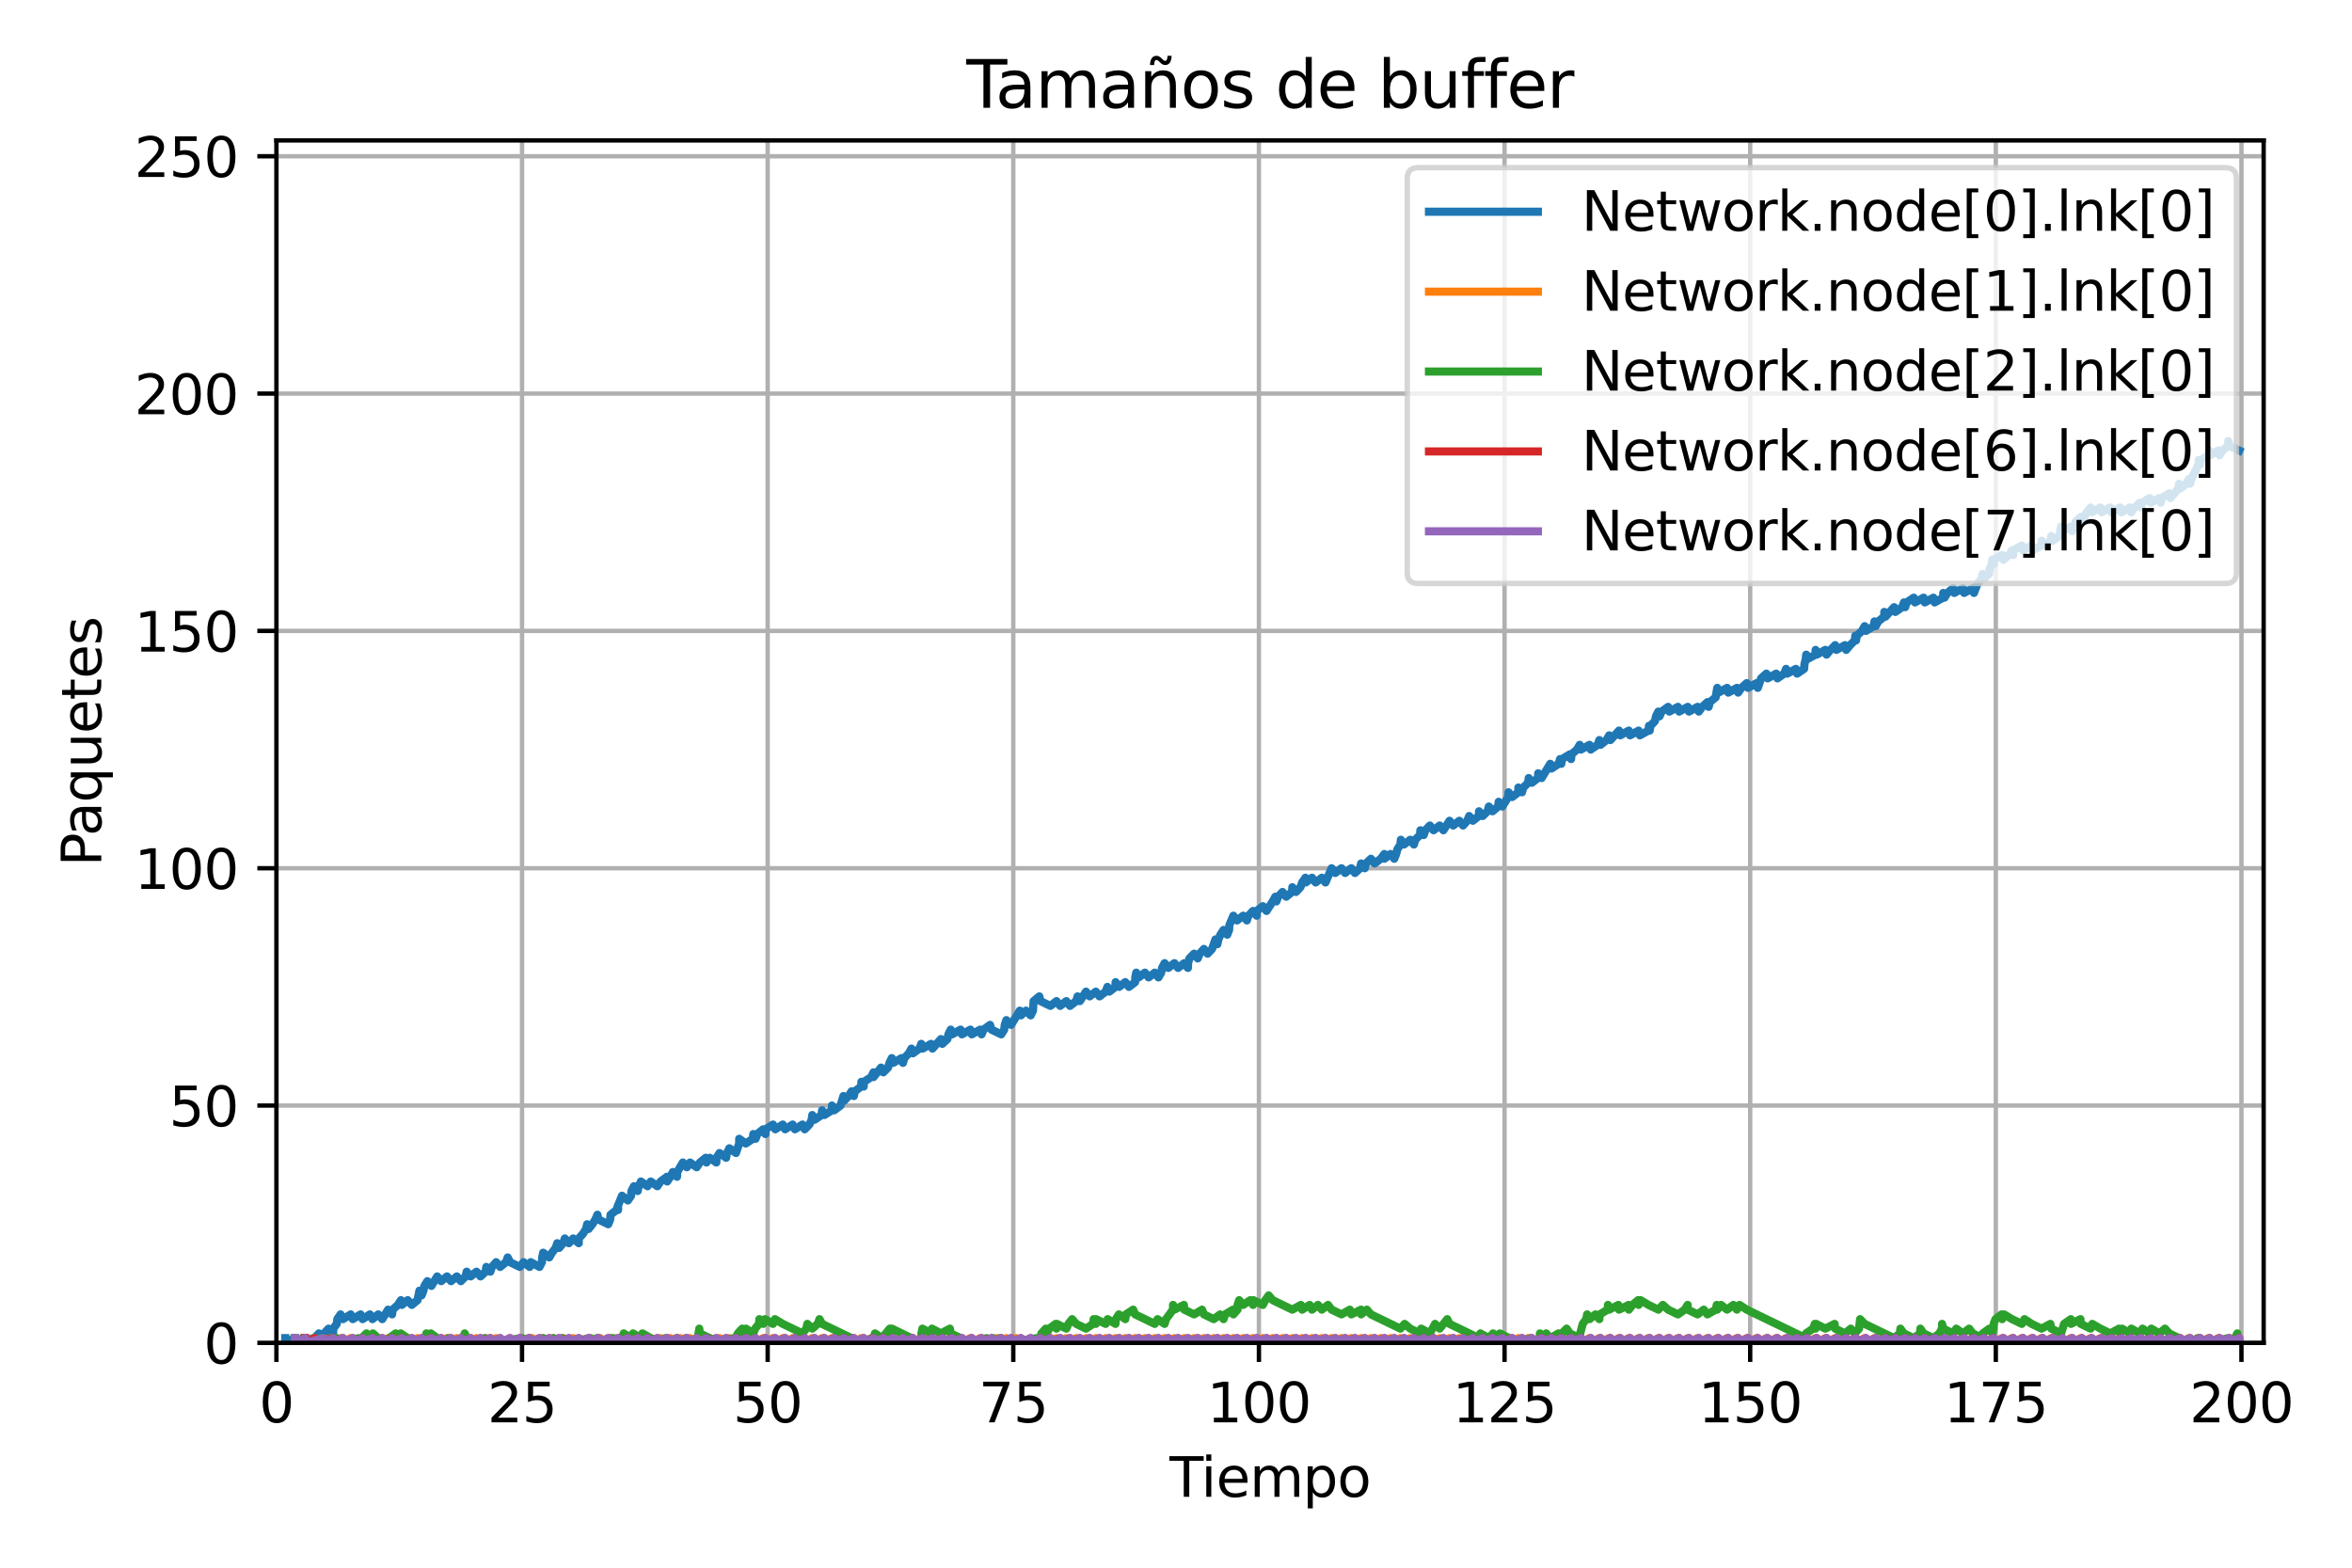 <?xml version="1.0" encoding="utf-8" standalone="no"?>
<!DOCTYPE svg PUBLIC "-//W3C//DTD SVG 1.1//EN"
  "http://www.w3.org/Graphics/SVG/1.1/DTD/svg11.dtd">
<svg xmlns:xlink="http://www.w3.org/1999/xlink" width="432pt" height="288pt" viewBox="0 0 432 288" xmlns="http://www.w3.org/2000/svg" version="1.1">
 <defs>
  <style type="text/css">*{stroke-linejoin: round; stroke-linecap: butt}</style>
 </defs>
 <g id="figure_1">
  <g id="patch_1">
   <path d="M 0 288 
L 432 288 
L 432 0 
L 0 0 
z
" style="fill: #ffffff"/>
  </g>
  <g id="axes_1">
   <g id="patch_2">
    <path d="M 50.769 246.7 
L 415.771 246.7 
L 415.771 25.8 
L 50.769 25.8 
z
" style="fill: #ffffff"/>
   </g>
   <g id="matplotlib.axis_1">
    <g id="xtick_1">
     <g id="line2d_1">
      <path d="M 50.769 246.7 
L 50.769 25.8 
" clip-path="url(#p4e4c55d5a2)" style="fill: none; stroke: #b0b0b0; stroke-width: 0.8; stroke-linecap: square"/>
     </g>
     <g id="line2d_2">
      <defs>
       <path id="m4eb5ab81e8" d="M 0 0 
L 0 3.5 
" style="stroke: #000000; stroke-width: 0.8"/>
      </defs>
      <g>
       <use xlink:href="#m4eb5ab81e8" x="50.769" y="246.7" style="stroke: #000000; stroke-width: 0.8"/>
      </g>
     </g>
     <g id="text_1">
      <!-- 0 -->
      <g transform="translate(47.587 261.298)scale(0.1 -0.1)">
       <defs>
        <path id="DejaVuSans-30" d="M 2034 4250 
Q 1547 4250 1301 3770 
Q 1056 3291 1056 2328 
Q 1056 1369 1301 889 
Q 1547 409 2034 409 
Q 2525 409 2770 889 
Q 3016 1369 3016 2328 
Q 3016 3291 2770 3770 
Q 2525 4250 2034 4250 
z
M 2034 4750 
Q 2819 4750 3233 4129 
Q 3647 3509 3647 2328 
Q 3647 1150 3233 529 
Q 2819 -91 2034 -91 
Q 1250 -91 836 529 
Q 422 1150 422 2328 
Q 422 3509 836 4129 
Q 1250 4750 2034 4750 
z
" transform="scale(0.016)"/>
       </defs>
       <use xlink:href="#DejaVuSans-30"/>
      </g>
     </g>
    </g>
    <g id="xtick_2">
     <g id="line2d_3">
      <path d="M 95.884 246.7 
L 95.884 25.8 
" clip-path="url(#p4e4c55d5a2)" style="fill: none; stroke: #b0b0b0; stroke-width: 0.8; stroke-linecap: square"/>
     </g>
     <g id="line2d_4">
      <g>
       <use xlink:href="#m4eb5ab81e8" x="95.884" y="246.7" style="stroke: #000000; stroke-width: 0.8"/>
      </g>
     </g>
     <g id="text_2">
      <!-- 25 -->
      <g transform="translate(89.522 261.298)scale(0.1 -0.1)">
       <defs>
        <path id="DejaVuSans-32" d="M 1228 531 
L 3431 531 
L 3431 0 
L 469 0 
L 469 531 
Q 828 903 1448 1529 
Q 2069 2156 2228 2338 
Q 2531 2678 2651 2914 
Q 2772 3150 2772 3378 
Q 2772 3750 2511 3984 
Q 2250 4219 1831 4219 
Q 1534 4219 1204 4116 
Q 875 4013 500 3803 
L 500 4441 
Q 881 4594 1212 4672 
Q 1544 4750 1819 4750 
Q 2544 4750 2975 4387 
Q 3406 4025 3406 3419 
Q 3406 3131 3298 2873 
Q 3191 2616 2906 2266 
Q 2828 2175 2409 1742 
Q 1991 1309 1228 531 
z
" transform="scale(0.016)"/>
        <path id="DejaVuSans-35" d="M 691 4666 
L 3169 4666 
L 3169 4134 
L 1269 4134 
L 1269 2991 
Q 1406 3038 1543 3061 
Q 1681 3084 1819 3084 
Q 2600 3084 3056 2656 
Q 3513 2228 3513 1497 
Q 3513 744 3044 326 
Q 2575 -91 1722 -91 
Q 1428 -91 1123 -41 
Q 819 9 494 109 
L 494 744 
Q 775 591 1075 516 
Q 1375 441 1709 441 
Q 2250 441 2565 725 
Q 2881 1009 2881 1497 
Q 2881 1984 2565 2268 
Q 2250 2553 1709 2553 
Q 1456 2553 1204 2497 
Q 953 2441 691 2322 
L 691 4666 
z
" transform="scale(0.016)"/>
       </defs>
       <use xlink:href="#DejaVuSans-32"/>
       <use xlink:href="#DejaVuSans-35" x="63.623"/>
      </g>
     </g>
    </g>
    <g id="xtick_3">
     <g id="line2d_5">
      <path d="M 141 246.7 
L 141 25.8 
" clip-path="url(#p4e4c55d5a2)" style="fill: none; stroke: #b0b0b0; stroke-width: 0.8; stroke-linecap: square"/>
     </g>
     <g id="line2d_6">
      <g>
       <use xlink:href="#m4eb5ab81e8" x="141" y="246.7" style="stroke: #000000; stroke-width: 0.8"/>
      </g>
     </g>
     <g id="text_3">
      <!-- 50 -->
      <g transform="translate(134.637 261.298)scale(0.1 -0.1)">
       <use xlink:href="#DejaVuSans-35"/>
       <use xlink:href="#DejaVuSans-30" x="63.623"/>
      </g>
     </g>
    </g>
    <g id="xtick_4">
     <g id="line2d_7">
      <path d="M 186.115 246.7 
L 186.115 25.8 
" clip-path="url(#p4e4c55d5a2)" style="fill: none; stroke: #b0b0b0; stroke-width: 0.8; stroke-linecap: square"/>
     </g>
     <g id="line2d_8">
      <g>
       <use xlink:href="#m4eb5ab81e8" x="186.115" y="246.7" style="stroke: #000000; stroke-width: 0.8"/>
      </g>
     </g>
     <g id="text_4">
      <!-- 75 -->
      <g transform="translate(179.753 261.298)scale(0.1 -0.1)">
       <defs>
        <path id="DejaVuSans-37" d="M 525 4666 
L 3525 4666 
L 3525 4397 
L 1831 0 
L 1172 0 
L 2766 4134 
L 525 4134 
L 525 4666 
z
" transform="scale(0.016)"/>
       </defs>
       <use xlink:href="#DejaVuSans-37"/>
       <use xlink:href="#DejaVuSans-35" x="63.623"/>
      </g>
     </g>
    </g>
    <g id="xtick_5">
     <g id="line2d_9">
      <path d="M 231.231 246.7 
L 231.231 25.8 
" clip-path="url(#p4e4c55d5a2)" style="fill: none; stroke: #b0b0b0; stroke-width: 0.8; stroke-linecap: square"/>
     </g>
     <g id="line2d_10">
      <g>
       <use xlink:href="#m4eb5ab81e8" x="231.231" y="246.7" style="stroke: #000000; stroke-width: 0.8"/>
      </g>
     </g>
     <g id="text_5">
      <!-- 100 -->
      <g transform="translate(221.687 261.298)scale(0.1 -0.1)">
       <defs>
        <path id="DejaVuSans-31" d="M 794 531 
L 1825 531 
L 1825 4091 
L 703 3866 
L 703 4441 
L 1819 4666 
L 2450 4666 
L 2450 531 
L 3481 531 
L 3481 0 
L 794 0 
L 794 531 
z
" transform="scale(0.016)"/>
       </defs>
       <use xlink:href="#DejaVuSans-31"/>
       <use xlink:href="#DejaVuSans-30" x="63.623"/>
       <use xlink:href="#DejaVuSans-30" x="127.246"/>
      </g>
     </g>
    </g>
    <g id="xtick_6">
     <g id="line2d_11">
      <path d="M 276.347 246.7 
L 276.347 25.8 
" clip-path="url(#p4e4c55d5a2)" style="fill: none; stroke: #b0b0b0; stroke-width: 0.8; stroke-linecap: square"/>
     </g>
     <g id="line2d_12">
      <g>
       <use xlink:href="#m4eb5ab81e8" x="276.347" y="246.7" style="stroke: #000000; stroke-width: 0.8"/>
      </g>
     </g>
     <g id="text_6">
      <!-- 125 -->
      <g transform="translate(266.803 261.298)scale(0.1 -0.1)">
       <use xlink:href="#DejaVuSans-31"/>
       <use xlink:href="#DejaVuSans-32" x="63.623"/>
       <use xlink:href="#DejaVuSans-35" x="127.246"/>
      </g>
     </g>
    </g>
    <g id="xtick_7">
     <g id="line2d_13">
      <path d="M 321.462 246.7 
L 321.462 25.8 
" clip-path="url(#p4e4c55d5a2)" style="fill: none; stroke: #b0b0b0; stroke-width: 0.8; stroke-linecap: square"/>
     </g>
     <g id="line2d_14">
      <g>
       <use xlink:href="#m4eb5ab81e8" x="321.462" y="246.7" style="stroke: #000000; stroke-width: 0.8"/>
      </g>
     </g>
     <g id="text_7">
      <!-- 150 -->
      <g transform="translate(311.918 261.298)scale(0.1 -0.1)">
       <use xlink:href="#DejaVuSans-31"/>
       <use xlink:href="#DejaVuSans-35" x="63.623"/>
       <use xlink:href="#DejaVuSans-30" x="127.246"/>
      </g>
     </g>
    </g>
    <g id="xtick_8">
     <g id="line2d_15">
      <path d="M 366.578 246.7 
L 366.578 25.8 
" clip-path="url(#p4e4c55d5a2)" style="fill: none; stroke: #b0b0b0; stroke-width: 0.8; stroke-linecap: square"/>
     </g>
     <g id="line2d_16">
      <g>
       <use xlink:href="#m4eb5ab81e8" x="366.578" y="246.7" style="stroke: #000000; stroke-width: 0.8"/>
      </g>
     </g>
     <g id="text_8">
      <!-- 175 -->
      <g transform="translate(357.034 261.298)scale(0.1 -0.1)">
       <use xlink:href="#DejaVuSans-31"/>
       <use xlink:href="#DejaVuSans-37" x="63.623"/>
       <use xlink:href="#DejaVuSans-35" x="127.246"/>
      </g>
     </g>
    </g>
    <g id="xtick_9">
     <g id="line2d_17">
      <path d="M 411.693 246.7 
L 411.693 25.8 
" clip-path="url(#p4e4c55d5a2)" style="fill: none; stroke: #b0b0b0; stroke-width: 0.8; stroke-linecap: square"/>
     </g>
     <g id="line2d_18">
      <g>
       <use xlink:href="#m4eb5ab81e8" x="411.693" y="246.7" style="stroke: #000000; stroke-width: 0.8"/>
      </g>
     </g>
     <g id="text_9">
      <!-- 200 -->
      <g transform="translate(402.149 261.298)scale(0.1 -0.1)">
       <use xlink:href="#DejaVuSans-32"/>
       <use xlink:href="#DejaVuSans-30" x="63.623"/>
       <use xlink:href="#DejaVuSans-30" x="127.246"/>
      </g>
     </g>
    </g>
    <g id="text_10">
     <!-- Tiempo -->
     <g transform="translate(214.803 274.977)scale(0.1 -0.1)">
      <defs>
       <path id="DejaVuSans-54" d="M -19 4666 
L 3928 4666 
L 3928 4134 
L 2272 4134 
L 2272 0 
L 1638 0 
L 1638 4134 
L -19 4134 
L -19 4666 
z
" transform="scale(0.016)"/>
       <path id="DejaVuSans-69" d="M 603 3500 
L 1178 3500 
L 1178 0 
L 603 0 
L 603 3500 
z
M 603 4863 
L 1178 4863 
L 1178 4134 
L 603 4134 
L 603 4863 
z
" transform="scale(0.016)"/>
       <path id="DejaVuSans-65" d="M 3597 1894 
L 3597 1613 
L 953 1613 
Q 991 1019 1311 708 
Q 1631 397 2203 397 
Q 2534 397 2845 478 
Q 3156 559 3463 722 
L 3463 178 
Q 3153 47 2828 -22 
Q 2503 -91 2169 -91 
Q 1331 -91 842 396 
Q 353 884 353 1716 
Q 353 2575 817 3079 
Q 1281 3584 2069 3584 
Q 2775 3584 3186 3129 
Q 3597 2675 3597 1894 
z
M 3022 2063 
Q 3016 2534 2758 2815 
Q 2500 3097 2075 3097 
Q 1594 3097 1305 2825 
Q 1016 2553 972 2059 
L 3022 2063 
z
" transform="scale(0.016)"/>
       <path id="DejaVuSans-6d" d="M 3328 2828 
Q 3544 3216 3844 3400 
Q 4144 3584 4550 3584 
Q 5097 3584 5394 3201 
Q 5691 2819 5691 2113 
L 5691 0 
L 5113 0 
L 5113 2094 
Q 5113 2597 4934 2840 
Q 4756 3084 4391 3084 
Q 3944 3084 3684 2787 
Q 3425 2491 3425 1978 
L 3425 0 
L 2847 0 
L 2847 2094 
Q 2847 2600 2669 2842 
Q 2491 3084 2119 3084 
Q 1678 3084 1418 2786 
Q 1159 2488 1159 1978 
L 1159 0 
L 581 0 
L 581 3500 
L 1159 3500 
L 1159 2956 
Q 1356 3278 1631 3431 
Q 1906 3584 2284 3584 
Q 2666 3584 2933 3390 
Q 3200 3197 3328 2828 
z
" transform="scale(0.016)"/>
       <path id="DejaVuSans-70" d="M 1159 525 
L 1159 -1331 
L 581 -1331 
L 581 3500 
L 1159 3500 
L 1159 2969 
Q 1341 3281 1617 3432 
Q 1894 3584 2278 3584 
Q 2916 3584 3314 3078 
Q 3713 2572 3713 1747 
Q 3713 922 3314 415 
Q 2916 -91 2278 -91 
Q 1894 -91 1617 61 
Q 1341 213 1159 525 
z
M 3116 1747 
Q 3116 2381 2855 2742 
Q 2594 3103 2138 3103 
Q 1681 3103 1420 2742 
Q 1159 2381 1159 1747 
Q 1159 1113 1420 752 
Q 1681 391 2138 391 
Q 2594 391 2855 752 
Q 3116 1113 3116 1747 
z
" transform="scale(0.016)"/>
       <path id="DejaVuSans-6f" d="M 1959 3097 
Q 1497 3097 1228 2736 
Q 959 2375 959 1747 
Q 959 1119 1226 758 
Q 1494 397 1959 397 
Q 2419 397 2687 759 
Q 2956 1122 2956 1747 
Q 2956 2369 2687 2733 
Q 2419 3097 1959 3097 
z
M 1959 3584 
Q 2709 3584 3137 3096 
Q 3566 2609 3566 1747 
Q 3566 888 3137 398 
Q 2709 -91 1959 -91 
Q 1206 -91 779 398 
Q 353 888 353 1747 
Q 353 2609 779 3096 
Q 1206 3584 1959 3584 
z
" transform="scale(0.016)"/>
      </defs>
      <use xlink:href="#DejaVuSans-54"/>
      <use xlink:href="#DejaVuSans-69" x="57.959"/>
      <use xlink:href="#DejaVuSans-65" x="85.742"/>
      <use xlink:href="#DejaVuSans-6d" x="147.266"/>
      <use xlink:href="#DejaVuSans-70" x="244.678"/>
      <use xlink:href="#DejaVuSans-6f" x="308.154"/>
     </g>
    </g>
   </g>
   <g id="matplotlib.axis_2">
    <g id="ytick_1">
     <g id="line2d_19">
      <path d="M 50.769 246.7 
L 415.771 246.7 
" clip-path="url(#p4e4c55d5a2)" style="fill: none; stroke: #b0b0b0; stroke-width: 0.8; stroke-linecap: square"/>
     </g>
     <g id="line2d_20">
      <defs>
       <path id="m22934e4f83" d="M 0 0 
L -3.5 0 
" style="stroke: #000000; stroke-width: 0.8"/>
      </defs>
      <g>
       <use xlink:href="#m22934e4f83" x="50.769" y="246.7" style="stroke: #000000; stroke-width: 0.8"/>
      </g>
     </g>
     <g id="text_11">
      <!-- 0 -->
      <g transform="translate(37.406 250.499)scale(0.1 -0.1)">
       <use xlink:href="#DejaVuSans-30"/>
      </g>
     </g>
    </g>
    <g id="ytick_2">
     <g id="line2d_21">
      <path d="M 50.769 203.101 
L 415.771 203.101 
" clip-path="url(#p4e4c55d5a2)" style="fill: none; stroke: #b0b0b0; stroke-width: 0.8; stroke-linecap: square"/>
     </g>
     <g id="line2d_22">
      <g>
       <use xlink:href="#m22934e4f83" x="50.769" y="203.101" style="stroke: #000000; stroke-width: 0.8"/>
      </g>
     </g>
     <g id="text_12">
      <!-- 50 -->
      <g transform="translate(31.044 206.901)scale(0.1 -0.1)">
       <use xlink:href="#DejaVuSans-35"/>
       <use xlink:href="#DejaVuSans-30" x="63.623"/>
      </g>
     </g>
    </g>
    <g id="ytick_3">
     <g id="line2d_23">
      <path d="M 50.769 159.503 
L 415.771 159.503 
" clip-path="url(#p4e4c55d5a2)" style="fill: none; stroke: #b0b0b0; stroke-width: 0.8; stroke-linecap: square"/>
     </g>
     <g id="line2d_24">
      <g>
       <use xlink:href="#m22934e4f83" x="50.769" y="159.503" style="stroke: #000000; stroke-width: 0.8"/>
      </g>
     </g>
     <g id="text_13">
      <!-- 100 -->
      <g transform="translate(24.681 163.302)scale(0.1 -0.1)">
       <use xlink:href="#DejaVuSans-31"/>
       <use xlink:href="#DejaVuSans-30" x="63.623"/>
       <use xlink:href="#DejaVuSans-30" x="127.246"/>
      </g>
     </g>
    </g>
    <g id="ytick_4">
     <g id="line2d_25">
      <path d="M 50.769 115.904 
L 415.771 115.904 
" clip-path="url(#p4e4c55d5a2)" style="fill: none; stroke: #b0b0b0; stroke-width: 0.8; stroke-linecap: square"/>
     </g>
     <g id="line2d_26">
      <g>
       <use xlink:href="#m22934e4f83" x="50.769" y="115.904" style="stroke: #000000; stroke-width: 0.8"/>
      </g>
     </g>
     <g id="text_14">
      <!-- 150 -->
      <g transform="translate(24.681 119.703)scale(0.1 -0.1)">
       <use xlink:href="#DejaVuSans-31"/>
       <use xlink:href="#DejaVuSans-35" x="63.623"/>
       <use xlink:href="#DejaVuSans-30" x="127.246"/>
      </g>
     </g>
    </g>
    <g id="ytick_5">
     <g id="line2d_27">
      <path d="M 50.769 72.305 
L 415.771 72.305 
" clip-path="url(#p4e4c55d5a2)" style="fill: none; stroke: #b0b0b0; stroke-width: 0.8; stroke-linecap: square"/>
     </g>
     <g id="line2d_28">
      <g>
       <use xlink:href="#m22934e4f83" x="50.769" y="72.305" style="stroke: #000000; stroke-width: 0.8"/>
      </g>
     </g>
     <g id="text_15">
      <!-- 200 -->
      <g transform="translate(24.681 76.104)scale(0.1 -0.1)">
       <use xlink:href="#DejaVuSans-32"/>
       <use xlink:href="#DejaVuSans-30" x="63.623"/>
       <use xlink:href="#DejaVuSans-30" x="127.246"/>
      </g>
     </g>
    </g>
    <g id="ytick_6">
     <g id="line2d_29">
      <path d="M 50.769 28.707 
L 415.771 28.707 
" clip-path="url(#p4e4c55d5a2)" style="fill: none; stroke: #b0b0b0; stroke-width: 0.8; stroke-linecap: square"/>
     </g>
     <g id="line2d_30">
      <g>
       <use xlink:href="#m22934e4f83" x="50.769" y="28.707" style="stroke: #000000; stroke-width: 0.8"/>
      </g>
     </g>
     <g id="text_16">
      <!-- 250 -->
      <g transform="translate(24.681 32.506)scale(0.1 -0.1)">
       <use xlink:href="#DejaVuSans-32"/>
       <use xlink:href="#DejaVuSans-35" x="63.623"/>
       <use xlink:href="#DejaVuSans-30" x="127.246"/>
      </g>
     </g>
    </g>
    <g id="text_17">
     <!-- Paquetes -->
     <g transform="translate(18.602 159.165)rotate(-90)scale(0.1 -0.1)">
      <defs>
       <path id="DejaVuSans-50" d="M 1259 4147 
L 1259 2394 
L 2053 2394 
Q 2494 2394 2734 2622 
Q 2975 2850 2975 3272 
Q 2975 3691 2734 3919 
Q 2494 4147 2053 4147 
L 1259 4147 
z
M 628 4666 
L 2053 4666 
Q 2838 4666 3239 4311 
Q 3641 3956 3641 3272 
Q 3641 2581 3239 2228 
Q 2838 1875 2053 1875 
L 1259 1875 
L 1259 0 
L 628 0 
L 628 4666 
z
" transform="scale(0.016)"/>
       <path id="DejaVuSans-61" d="M 2194 1759 
Q 1497 1759 1228 1600 
Q 959 1441 959 1056 
Q 959 750 1161 570 
Q 1363 391 1709 391 
Q 2188 391 2477 730 
Q 2766 1069 2766 1631 
L 2766 1759 
L 2194 1759 
z
M 3341 1997 
L 3341 0 
L 2766 0 
L 2766 531 
Q 2569 213 2275 61 
Q 1981 -91 1556 -91 
Q 1019 -91 701 211 
Q 384 513 384 1019 
Q 384 1609 779 1909 
Q 1175 2209 1959 2209 
L 2766 2209 
L 2766 2266 
Q 2766 2663 2505 2880 
Q 2244 3097 1772 3097 
Q 1472 3097 1187 3025 
Q 903 2953 641 2809 
L 641 3341 
Q 956 3463 1253 3523 
Q 1550 3584 1831 3584 
Q 2591 3584 2966 3190 
Q 3341 2797 3341 1997 
z
" transform="scale(0.016)"/>
       <path id="DejaVuSans-71" d="M 947 1747 
Q 947 1113 1208 752 
Q 1469 391 1925 391 
Q 2381 391 2643 752 
Q 2906 1113 2906 1747 
Q 2906 2381 2643 2742 
Q 2381 3103 1925 3103 
Q 1469 3103 1208 2742 
Q 947 2381 947 1747 
z
M 2906 525 
Q 2725 213 2448 61 
Q 2172 -91 1784 -91 
Q 1150 -91 751 415 
Q 353 922 353 1747 
Q 353 2572 751 3078 
Q 1150 3584 1784 3584 
Q 2172 3584 2448 3432 
Q 2725 3281 2906 2969 
L 2906 3500 
L 3481 3500 
L 3481 -1331 
L 2906 -1331 
L 2906 525 
z
" transform="scale(0.016)"/>
       <path id="DejaVuSans-75" d="M 544 1381 
L 544 3500 
L 1119 3500 
L 1119 1403 
Q 1119 906 1312 657 
Q 1506 409 1894 409 
Q 2359 409 2629 706 
Q 2900 1003 2900 1516 
L 2900 3500 
L 3475 3500 
L 3475 0 
L 2900 0 
L 2900 538 
Q 2691 219 2414 64 
Q 2138 -91 1772 -91 
Q 1169 -91 856 284 
Q 544 659 544 1381 
z
M 1991 3584 
L 1991 3584 
z
" transform="scale(0.016)"/>
       <path id="DejaVuSans-74" d="M 1172 4494 
L 1172 3500 
L 2356 3500 
L 2356 3053 
L 1172 3053 
L 1172 1153 
Q 1172 725 1289 603 
Q 1406 481 1766 481 
L 2356 481 
L 2356 0 
L 1766 0 
Q 1100 0 847 248 
Q 594 497 594 1153 
L 594 3053 
L 172 3053 
L 172 3500 
L 594 3500 
L 594 4494 
L 1172 4494 
z
" transform="scale(0.016)"/>
       <path id="DejaVuSans-73" d="M 2834 3397 
L 2834 2853 
Q 2591 2978 2328 3040 
Q 2066 3103 1784 3103 
Q 1356 3103 1142 2972 
Q 928 2841 928 2578 
Q 928 2378 1081 2264 
Q 1234 2150 1697 2047 
L 1894 2003 
Q 2506 1872 2764 1633 
Q 3022 1394 3022 966 
Q 3022 478 2636 193 
Q 2250 -91 1575 -91 
Q 1294 -91 989 -36 
Q 684 19 347 128 
L 347 722 
Q 666 556 975 473 
Q 1284 391 1588 391 
Q 1994 391 2212 530 
Q 2431 669 2431 922 
Q 2431 1156 2273 1281 
Q 2116 1406 1581 1522 
L 1381 1569 
Q 847 1681 609 1914 
Q 372 2147 372 2553 
Q 372 3047 722 3315 
Q 1072 3584 1716 3584 
Q 2034 3584 2315 3537 
Q 2597 3491 2834 3397 
z
" transform="scale(0.016)"/>
      </defs>
      <use xlink:href="#DejaVuSans-50"/>
      <use xlink:href="#DejaVuSans-61" x="55.803"/>
      <use xlink:href="#DejaVuSans-71" x="117.082"/>
      <use xlink:href="#DejaVuSans-75" x="180.559"/>
      <use xlink:href="#DejaVuSans-65" x="243.938"/>
      <use xlink:href="#DejaVuSans-74" x="305.461"/>
      <use xlink:href="#DejaVuSans-65" x="344.67"/>
      <use xlink:href="#DejaVuSans-73" x="406.193"/>
     </g>
    </g>
   </g>
   <g id="line2d_31">
    <path d="M 52.39 245.828 
L 52.39 246.7 
L 54.056 245.828 
L 54.195 246.7 
L 57.578 245.828 
L 57.578 246.7 
L 57.734 245.828 
L 58.573 244.956 
L 59.383 245.828 
L 59.539 244.956 
L 60.336 244.084 
L 61.187 244.956 
L 61.211 244.084 
L 61.849 243.212 
L 61.954 242.34 
L 62.546 241.468 
L 62.992 242.34 
L 64.419 241.468 
L 64.797 242.34 
L 66.224 241.468 
L 66.601 242.34 
L 67.936 241.468 
L 68.406 242.34 
L 69.47 241.468 
L 70.211 242.34 
L 71.275 240.596 
L 72.015 241.468 
L 72.126 240.596 
L 73.08 239.724 
L 73.64 238.852 
L 73.82 239.724 
L 74.884 238.852 
L 75.624 239.724 
L 76.689 238.852 
L 77.037 237.108 
L 77.429 237.98 
L 77.78 237.108 
L 77.944 236.236 
L 78.493 235.364 
L 79.234 236.236 
L 80.298 234.492 
L 81.038 235.364 
L 82.103 234.492 
L 82.843 235.364 
L 83.907 234.492 
L 84.648 235.364 
L 85.514 234.492 
L 85.712 233.62 
L 86.452 234.492 
L 87.517 233.62 
L 88.257 234.492 
L 89.197 233.62 
L 89.321 232.748 
L 90.061 233.62 
L 90.355 232.748 
L 91.126 231.876 
L 91.866 232.748 
L 92.93 231.876 
L 93.252 231.004 
L 93.671 231.876 
L 95.475 232.748 
L 96.165 231.876 
L 97.28 232.748 
L 97.491 231.876 
L 99.084 232.748 
L 99.541 231.876 
L 99.579 231.004 
L 99.768 230.132 
L 100.889 231.004 
L 101.384 230.132 
L 102.069 229.261 
L 102.349 228.389 
L 102.694 229.261 
L 103.433 228.389 
L 103.74 227.517 
L 104.498 228.389 
L 105.276 227.517 
L 106.303 228.389 
L 106.305 227.517 
L 107.081 226.645 
L 107.636 225.773 
L 107.838 224.901 
L 108.108 225.773 
L 108.805 224.901 
L 109.359 224.029 
L 109.731 223.157 
L 109.912 224.029 
L 111.717 224.901 
L 112.074 224.029 
L 112.141 223.157 
L 113.24 222.285 
L 113.502 221.413 
L 113.521 222.285 
L 113.537 221.413 
L 114.244 219.669 
L 115.326 220.541 
L 115.918 219.669 
L 115.979 218.797 
L 116.432 217.925 
L 117.131 218.797 
L 117.314 217.925 
L 117.722 217.053 
L 118.935 217.925 
L 119.527 217.053 
L 120.74 217.925 
L 121.331 217.053 
L 122.508 216.181 
L 122.545 217.053 
L 123.136 216.181 
L 123.586 215.309 
L 124.349 216.181 
L 124.39 215.309 
L 125.427 213.565 
L 126.154 214.437 
L 126.745 213.565 
L 127.958 214.437 
L 128.55 213.565 
L 129.625 212.693 
L 129.763 213.565 
L 130.355 212.693 
L 131.568 213.565 
L 131.608 212.693 
L 132.159 211.821 
L 133.372 212.693 
L 133.519 211.821 
L 133.964 210.949 
L 135.177 211.821 
L 135.768 210.077 
L 135.773 209.205 
L 136.982 210.077 
L 138.279 209.205 
L 138.366 208.333 
L 138.786 209.205 
L 139.095 208.333 
L 140.171 207.461 
L 140.591 208.333 
L 140.619 207.461 
L 141.976 206.589 
L 142.395 207.461 
L 143.78 206.589 
L 144.2 207.461 
L 145.585 206.589 
L 146.005 207.461 
L 147.39 206.589 
L 147.809 207.461 
L 148.658 206.589 
L 149.08 205.717 
L 149.194 204.845 
L 149.614 205.717 
L 150.9 204.845 
L 150.999 203.973 
L 151.419 204.845 
L 152.803 203.973 
L 152.81 203.101 
L 153.223 203.973 
L 154.384 203.101 
L 154.911 201.357 
L 155.028 202.229 
L 155.876 201.357 
L 156.413 200.485 
L 156.832 201.357 
L 157.01 200.485 
L 158.171 199.613 
L 158.217 198.741 
L 158.637 199.613 
L 158.677 198.741 
L 160.022 197.869 
L 160.44 196.998 
L 160.442 197.869 
L 161.826 196.126 
L 162.246 196.998 
L 163.112 196.126 
L 163.38 195.254 
L 163.797 194.382 
L 164.051 195.254 
L 165.602 194.382 
L 165.856 195.254 
L 166.099 194.382 
L 166.929 193.51 
L 167.406 192.638 
L 167.66 193.51 
L 168.89 192.638 
L 169.211 191.766 
L 169.465 192.638 
L 171.016 191.766 
L 171.269 192.638 
L 172.82 190.894 
L 173.074 191.766 
L 174.015 190.894 
L 174.197 190.022 
L 174.625 189.15 
L 174.879 190.022 
L 176.429 189.15 
L 176.683 190.022 
L 178.234 189.15 
L 178.488 190.022 
L 180.039 189.15 
L 180.292 190.022 
L 180.646 189.15 
L 181.843 188.278 
L 182.097 189.15 
L 183.902 190.022 
L 184.446 189.15 
L 184.549 188.278 
L 184.84 187.406 
L 185.706 188.278 
L 187.307 185.662 
L 187.511 186.534 
L 188.449 185.662 
L 189.316 186.534 
L 189.733 185.662 
L 189.842 183.918 
L 190.894 183.046 
L 191.12 183.918 
L 192.925 184.79 
L 194.056 183.918 
L 194.729 184.79 
L 195.861 183.918 
L 196.534 184.79 
L 197.665 183.918 
L 197.916 183.046 
L 198.339 183.918 
L 199.47 182.174 
L 200.143 183.046 
L 201.275 182.174 
L 201.948 183.046 
L 203.079 182.174 
L 203.4 181.302 
L 203.753 182.174 
L 204.884 181.302 
L 204.903 180.43 
L 205.557 181.302 
L 206.688 180.43 
L 207.362 181.302 
L 208.493 180.43 
L 208.518 179.558 
L 208.696 178.686 
L 209.166 179.558 
L 210.298 178.686 
L 210.971 179.558 
L 212.102 178.686 
L 212.776 179.558 
L 213.281 178.686 
L 213.437 177.814 
L 213.907 176.942 
L 214.58 177.814 
L 215.712 176.942 
L 216.385 177.814 
L 217.516 176.942 
L 218.19 177.814 
L 218.218 176.942 
L 218.473 176.07 
L 219.321 175.198 
L 219.994 176.07 
L 220.353 175.198 
L 221.125 174.326 
L 221.799 175.198 
L 222.627 174.326 
L 223.244 172.582 
L 223.603 173.454 
L 223.798 172.582 
L 224.164 171.71 
L 224.735 170.838 
L 225.408 171.71 
L 225.757 170.838 
L 225.794 169.966 
L 226.539 168.222 
L 227.213 169.094 
L 228.344 168.222 
L 229.017 169.094 
L 229.306 168.222 
L 230.149 167.35 
L 230.822 168.222 
L 230.827 167.35 
L 231.953 166.478 
L 232.627 167.35 
L 233.758 165.606 
L 234.25 164.734 
L 234.431 165.606 
L 234.766 164.734 
L 235.562 163.863 
L 236.236 164.734 
L 237.313 163.863 
L 237.367 162.991 
L 238.04 163.863 
L 238.862 162.991 
L 239.172 162.119 
L 239.772 161.247 
L 239.845 162.119 
L 240.976 161.247 
L 241.65 162.119 
L 242.781 161.247 
L 243.454 162.119 
L 244.585 159.503 
L 245.259 160.375 
L 246.39 159.503 
L 247.064 160.375 
L 248.195 159.503 
L 248.868 160.375 
L 249.821 159.503 
L 249.999 158.631 
L 250.673 159.503 
L 250.89 158.631 
L 251.804 157.759 
L 252.477 158.631 
L 253.609 157.759 
L 254.271 156.887 
L 254.282 157.759 
L 255.413 156.887 
L 256.087 157.759 
L 256.441 156.887 
L 256.664 156.015 
L 257.218 155.143 
L 257.301 154.271 
L 257.891 155.143 
L 259.022 154.271 
L 259.696 155.143 
L 259.93 154.271 
L 260.827 153.399 
L 260.887 152.527 
L 261.5 153.399 
L 261.799 152.527 
L 262.632 151.655 
L 263.305 152.527 
L 264.436 151.655 
L 265.11 152.527 
L 266.241 150.783 
L 266.914 151.655 
L 268.046 150.783 
L 268.719 151.655 
L 269.494 150.783 
L 269.85 149.911 
L 270.524 150.783 
L 271.623 149.911 
L 271.655 149.039 
L 272.328 149.911 
L 273.225 149.039 
L 273.459 148.167 
L 274.133 149.039 
L 275.17 148.167 
L 275.264 147.295 
L 275.937 148.167 
L 277.018 146.423 
L 277.069 145.551 
L 277.742 146.423 
L 278.873 145.551 
L 278.881 144.679 
L 279.547 145.551 
L 279.788 144.679 
L 280.678 143.807 
L 280.783 142.935 
L 281.351 143.807 
L 282.483 142.935 
L 282.524 142.063 
L 283.156 142.935 
L 284.737 140.319 
L 284.961 141.191 
L 286.281 140.319 
L 286.541 139.447 
L 286.765 140.319 
L 286.9 139.447 
L 288.346 138.575 
L 288.57 139.447 
L 288.636 138.575 
L 289.647 137.703 
L 290.151 136.831 
L 290.374 137.703 
L 291.955 136.831 
L 292.179 137.703 
L 293.45 136.831 
L 293.76 135.959 
L 293.984 136.831 
L 295.063 135.959 
L 295.564 135.087 
L 295.788 135.959 
L 297.369 134.215 
L 297.593 135.087 
L 299.174 134.215 
L 299.398 135.087 
L 300.978 134.215 
L 301.202 135.087 
L 302.783 134.215 
L 302.871 133.343 
L 303.007 134.215 
L 303.146 133.343 
L 303.972 132.471 
L 304.157 131.599 
L 304.588 130.727 
L 304.811 131.599 
L 305.19 130.727 
L 306.392 129.856 
L 306.616 130.727 
L 308.197 129.856 
L 308.421 130.727 
L 310.001 129.856 
L 310.225 130.727 
L 311.806 129.856 
L 312.03 130.727 
L 312.657 129.856 
L 313.611 128.984 
L 313.835 129.856 
L 314.047 128.984 
L 315.119 128.112 
L 315.415 126.368 
L 315.639 127.24 
L 317.22 126.368 
L 317.444 127.24 
L 319.025 126.368 
L 319.248 127.24 
L 319.856 126.368 
L 320.829 125.496 
L 321.053 126.368 
L 322.634 125.496 
L 322.858 126.368 
L 323.468 124.624 
L 324.438 123.752 
L 324.662 124.624 
L 326.243 123.752 
L 326.467 124.624 
L 327.709 123.752 
L 328.048 122.88 
L 328.272 123.752 
L 329.852 122.88 
L 330.076 123.752 
L 331.365 122.88 
L 331.434 122.008 
L 331.657 121.136 
L 331.754 120.264 
L 331.881 121.136 
L 333.461 120.264 
L 333.48 119.392 
L 333.685 120.264 
L 335.266 119.392 
L 335.49 120.264 
L 336.204 119.392 
L 337.071 118.52 
L 337.295 119.392 
L 338.875 118.52 
L 339.099 119.392 
L 339.817 118.52 
L 340.68 117.648 
L 340.774 116.776 
L 340.904 117.648 
L 341.046 116.776 
L 341.989 115.904 
L 342.485 115.032 
L 342.709 115.904 
L 344.147 115.032 
L 344.289 114.16 
L 344.513 115.032 
L 344.99 114.16 
L 346.08 113.288 
L 346.094 112.416 
L 346.318 113.288 
L 347.898 111.544 
L 348.122 112.416 
L 349.374 111.544 
L 349.703 110.672 
L 349.927 111.544 
L 350.195 110.672 
L 351.508 109.8 
L 351.732 110.672 
L 353.312 109.8 
L 353.536 110.672 
L 355.117 109.8 
L 355.341 110.672 
L 356.89 109.8 
L 356.922 108.928 
L 357.145 109.8 
L 357.695 108.928 
L 358.726 108.056 
L 358.95 108.928 
L 360.531 108.056 
L 360.755 108.928 
L 362.335 108.056 
L 362.559 108.928 
L 363.241 107.184 
L 363.989 106.312 
L 364.14 105.44 
L 364.364 106.312 
L 365.318 105.44 
L 365.418 104.568 
L 365.821 103.696 
L 365.945 102.824 
L 366.169 103.696 
L 366.178 102.824 
L 367.749 101.952 
L 367.973 102.824 
L 369.027 101.952 
L 369.554 101.08 
L 369.778 101.952 
L 369.791 101.08 
L 371.359 100.208 
L 371.582 101.08 
L 373.163 100.208 
L 373.387 101.08 
L 374.968 100.208 
L 374.997 99.336 
L 375.192 100.208 
L 376.688 99.336 
L 376.772 98.464 
L 376.996 99.336 
L 378.326 98.464 
L 378.385 97.593 
L 378.577 96.721 
L 378.801 97.593 
L 380.382 96.721 
L 380.606 97.593 
L 381.147 96.721 
L 381.241 95.849 
L 382.186 94.977 
L 382.41 95.849 
L 383.284 94.105 
L 383.991 93.233 
L 384.215 94.105 
L 385.796 93.233 
L 386.019 94.105 
L 387.6 93.233 
L 387.824 94.105 
L 389.405 93.233 
L 389.629 94.105 
L 391.209 93.233 
L 391.433 94.105 
L 392.089 93.233 
L 393.014 92.361 
L 393.238 93.233 
L 393.474 92.361 
L 394.819 91.489 
L 395.043 92.361 
L 396.623 91.489 
L 396.847 92.361 
L 397.078 91.489 
L 398.428 90.617 
L 398.652 91.489 
L 400.116 89.745 
L 400.233 88.873 
L 400.456 89.745 
L 401.574 88.873 
L 402.037 88.001 
L 402.261 88.873 
L 402.491 88.001 
L 403.801 85.385 
L 403.842 84.513 
L 404.066 85.385 
L 404.246 84.513 
L 405.646 83.641 
L 405.768 82.769 
L 405.87 83.641 
L 407.451 82.769 
L 407.675 83.641 
L 408.195 82.769 
L 409.256 81.897 
L 409.281 81.025 
L 409.48 81.897 
L 411.284 82.769 
L 411.284 82.769 
" clip-path="url(#p4e4c55d5a2)" style="fill: none; stroke: #1f77b4; stroke-width: 1.5; stroke-linecap: square"/>
   </g>
   <g id="line2d_32">
    <path d="M 55.929 245.828 
L 55.929 246.7 
L 57.734 245.828 
L 57.734 246.7 
L 60.741 245.828 
L 60.741 246.7 
L 62.614 245.828 
L 62.614 246.7 
L 64.419 245.828 
L 64.419 246.7 
L 67.666 245.828 
L 67.666 246.7 
L 69.47 245.828 
L 69.47 246.7 
L 71.275 245.828 
L 71.275 246.7 
L 73.079 245.828 
L 73.079 246.7 
L 74.884 245.828 
L 74.884 246.7 
L 76.689 245.828 
L 76.689 246.7 
L 78.493 245.828 
L 78.493 246.7 
L 80.298 245.828 
L 80.298 246.7 
L 82.103 245.828 
L 82.103 246.7 
L 83.907 245.828 
L 83.907 246.7 
L 85.712 245.828 
L 85.712 246.7 
L 87.516 245.828 
L 87.516 246.7 
L 89.321 245.828 
L 89.321 246.7 
L 91.126 245.828 
L 91.126 246.7 
L 97.774 245.828 
L 97.774 246.7 
L 99.579 245.828 
L 99.579 246.7 
L 101.628 245.828 
L 101.628 246.7 
L 103.471 245.828 
L 103.471 246.7 
L 105.276 245.828 
L 105.276 246.7 
L 110.269 245.828 
L 110.269 246.7 
L 112.074 245.828 
L 112.074 246.7 
L 114.113 245.828 
L 114.113 246.7 
L 115.917 245.828 
L 115.917 246.7 
L 117.722 245.828 
L 117.722 246.7 
L 119.527 245.828 
L 119.527 246.7 
L 121.331 245.828 
L 121.331 246.7 
L 123.136 245.828 
L 123.136 246.7 
L 124.941 245.828 
L 124.941 246.7 
L 126.745 245.828 
L 126.745 246.7 
L 128.55 245.828 
L 128.55 246.7 
L 130.354 245.828 
L 130.354 246.7 
L 132.159 245.828 
L 132.159 246.7 
L 133.964 245.828 
L 133.964 246.7 
L 136.562 245.828 
L 136.562 246.7 
L 138.366 245.828 
L 138.366 246.7 
L 140.171 245.828 
L 140.171 246.7 
L 141.975 245.828 
L 141.975 246.7 
L 143.78 245.828 
L 143.78 246.7 
L 145.585 245.828 
L 145.585 246.7 
L 147.389 245.828 
L 147.389 246.7 
L 149.194 245.828 
L 149.194 246.7 
L 150.999 245.828 
L 150.999 246.7 
L 152.803 245.828 
L 152.803 246.7 
L 154.608 245.828 
L 154.608 246.7 
L 156.412 245.828 
L 156.412 246.7 
L 158.217 245.828 
L 158.217 246.7 
L 160.022 245.828 
L 160.022 246.7 
L 161.992 245.828 
L 161.992 246.7 
L 163.797 245.828 
L 163.797 246.7 
L 165.602 245.828 
L 165.602 246.7 
L 167.406 245.828 
L 167.406 246.7 
L 169.211 245.828 
L 169.211 246.7 
L 171.015 245.828 
L 171.015 246.7 
L 172.82 245.828 
L 172.82 246.7 
L 174.625 245.828 
L 174.625 246.7 
L 176.429 245.828 
L 176.429 246.7 
L 178.234 245.828 
L 178.234 246.7 
L 180.038 245.828 
L 180.038 246.7 
L 183.035 245.828 
L 183.035 246.7 
L 184.84 245.828 
L 184.84 246.7 
L 186.645 245.828 
L 186.645 246.7 
L 192.251 245.828 
L 192.251 246.7 
L 194.056 245.828 
L 194.056 246.7 
L 195.861 245.828 
L 195.861 246.7 
L 197.665 245.828 
L 197.665 246.7 
L 199.47 245.828 
L 199.47 246.7 
L 201.274 245.828 
L 201.274 246.7 
L 203.079 245.828 
L 203.079 246.7 
L 204.884 245.828 
L 204.884 246.7 
L 206.688 245.828 
L 206.688 246.7 
L 208.493 245.828 
L 208.493 246.7 
L 210.297 245.828 
L 210.297 246.7 
L 212.102 245.828 
L 212.102 246.7 
L 213.907 245.828 
L 213.907 246.7 
L 215.711 245.828 
L 215.711 246.7 
L 217.516 245.828 
L 217.516 246.7 
L 219.321 245.828 
L 219.321 246.7 
L 221.125 245.828 
L 221.125 246.7 
L 222.93 245.828 
L 222.93 246.7 
L 224.734 245.828 
L 224.734 246.7 
L 226.539 245.828 
L 226.539 246.7 
L 228.344 245.828 
L 228.344 246.7 
L 230.148 245.828 
L 230.148 246.7 
L 231.953 245.828 
L 231.953 246.7 
L 233.758 245.828 
L 233.758 246.7 
L 235.562 245.828 
L 235.562 246.7 
L 237.367 245.828 
L 237.367 246.7 
L 239.171 245.828 
L 239.171 246.7 
L 240.976 245.828 
L 240.976 246.7 
L 242.781 245.828 
L 242.781 246.7 
L 244.585 245.828 
L 244.585 246.7 
L 246.39 245.828 
L 246.39 246.7 
L 248.195 245.828 
L 248.195 246.7 
L 249.999 245.828 
L 249.999 246.7 
L 251.804 245.828 
L 251.804 246.7 
L 253.608 245.828 
L 253.608 246.7 
L 255.413 245.828 
L 255.413 246.7 
L 257.218 245.828 
L 257.218 246.7 
L 259.022 245.828 
L 259.022 246.7 
L 260.827 245.828 
L 260.827 246.7 
L 262.632 245.828 
L 262.632 246.7 
L 264.436 245.828 
L 264.436 246.7 
L 266.241 245.828 
L 266.241 246.7 
L 268.045 245.828 
L 268.045 246.7 
L 269.85 245.828 
L 269.85 246.7 
L 271.655 245.828 
L 271.655 246.7 
L 273.459 245.828 
L 273.459 246.7 
L 275.264 245.828 
L 275.264 246.7 
L 277.069 245.828 
L 277.069 246.7 
L 278.873 245.828 
L 278.873 246.7 
L 280.678 245.828 
L 280.678 246.7 
L 282.932 245.828 
L 282.932 246.7 
L 284.736 245.828 
L 284.736 246.7 
L 286.541 245.828 
L 286.541 246.7 
L 288.346 245.828 
L 288.346 246.7 
L 290.15 245.828 
L 290.15 246.7 
L 291.955 245.828 
L 291.955 246.7 
L 293.76 245.828 
L 293.76 246.7 
L 295.564 245.828 
L 295.564 246.7 
L 297.369 245.828 
L 297.369 246.7 
L 299.173 245.828 
L 299.173 246.7 
L 300.978 245.828 
L 300.978 246.7 
L 302.783 245.828 
L 302.783 246.7 
L 304.587 245.828 
L 304.587 246.7 
L 306.392 245.828 
L 306.392 246.7 
L 308.197 245.828 
L 308.197 246.7 
L 310.001 245.828 
L 310.001 246.7 
L 311.806 245.828 
L 311.806 246.7 
L 313.61 245.828 
L 313.61 246.7 
L 315.415 245.828 
L 315.415 246.7 
L 317.22 245.828 
L 317.22 246.7 
L 319.024 245.828 
L 319.024 246.7 
L 320.829 245.828 
L 320.829 246.7 
L 322.634 245.828 
L 322.634 246.7 
L 324.438 245.828 
L 324.438 246.7 
L 326.243 245.828 
L 326.243 246.7 
L 328.047 245.828 
L 328.047 246.7 
L 329.852 245.828 
L 329.852 246.7 
L 331.657 245.828 
L 331.657 246.7 
L 333.461 245.828 
L 333.461 246.7 
L 335.266 245.828 
L 335.266 246.7 
L 337.071 245.828 
L 337.071 246.7 
L 338.875 245.828 
L 338.875 246.7 
L 340.68 245.828 
L 340.68 246.7 
L 342.484 245.828 
L 342.484 246.7 
L 344.289 245.828 
L 344.289 246.7 
L 346.094 245.828 
L 346.094 246.7 
L 347.898 245.828 
L 347.898 246.7 
L 349.703 245.828 
L 349.703 246.7 
L 351.508 245.828 
L 351.508 246.7 
L 353.312 245.828 
L 353.312 246.7 
L 355.117 245.828 
L 355.117 246.7 
L 356.921 245.828 
L 356.921 246.7 
L 358.726 245.828 
L 358.726 246.7 
L 360.531 245.828 
L 360.531 246.7 
L 362.335 245.828 
L 362.335 246.7 
L 364.14 245.828 
L 364.14 246.7 
L 365.944 245.828 
L 365.944 246.7 
L 367.749 245.828 
L 367.749 246.7 
L 369.554 245.828 
L 369.554 246.7 
L 371.358 245.828 
L 371.358 246.7 
L 373.163 245.828 
L 373.163 246.7 
L 374.968 245.828 
L 374.968 246.7 
L 376.772 245.828 
L 376.772 246.7 
L 378.577 245.828 
L 378.577 246.7 
L 380.381 245.828 
L 380.381 246.7 
L 382.186 245.828 
L 382.186 246.7 
L 383.991 245.828 
L 383.991 246.7 
L 385.795 245.828 
L 385.795 246.7 
L 387.6 245.828 
L 387.6 246.7 
L 389.405 245.828 
L 389.405 246.7 
L 391.209 245.828 
L 391.209 246.7 
L 393.014 245.828 
L 393.014 246.7 
L 394.818 245.828 
L 394.818 246.7 
L 396.623 245.828 
L 396.623 246.7 
L 398.428 245.828 
L 398.428 246.7 
L 400.232 245.828 
L 400.232 246.7 
L 402.037 245.828 
L 402.037 246.7 
L 403.842 245.828 
L 403.842 246.7 
L 405.646 245.828 
L 405.646 246.7 
L 407.451 245.828 
L 407.451 246.7 
L 411.06 245.828 
L 411.06 246.7 
L 411.06 246.7 
" clip-path="url(#p4e4c55d5a2)" style="fill: none; stroke: #ff7f0e; stroke-width: 1.5; stroke-linecap: square"/>
   </g>
   <g id="line2d_33">
    <path d="M 54.125 245.828 
L 54.125 246.7 
L 55.545 245.828 
L 55.929 246.7 
L 58.936 245.828 
L 58.936 246.7 
L 60.81 245.828 
L 60.81 246.7 
L 61.848 245.828 
L 62.614 246.7 
L 65.861 245.828 
L 65.861 246.7 
L 66.435 245.828 
L 67.308 244.956 
L 67.665 245.828 
L 68.48 244.956 
L 69.47 245.828 
L 71.275 246.7 
L 71.498 245.828 
L 72.678 244.956 
L 73.079 245.828 
L 73.578 244.956 
L 74.884 245.828 
L 76.688 246.7 
L 78.267 245.828 
L 78.304 244.956 
L 78.493 245.828 
L 79.132 244.956 
L 80.298 245.828 
L 82.102 246.7 
L 82.358 245.828 
L 83.907 246.7 
L 85.076 245.828 
L 85.349 244.956 
L 85.712 245.828 
L 87.516 246.7 
L 89.031 245.828 
L 89.321 246.7 
L 95.97 245.828 
L 95.97 246.7 
L 97.087 245.828 
L 97.774 246.7 
L 99.823 245.828 
L 99.823 246.7 
L 101.667 245.828 
L 101.667 246.7 
L 103.241 245.828 
L 103.471 246.7 
L 108.464 245.828 
L 108.464 246.7 
L 109.622 245.828 
L 110.269 246.7 
L 112.308 245.828 
L 112.308 246.7 
L 112.748 245.828 
L 114.113 246.7 
L 114.265 245.828 
L 114.557 244.956 
L 115.917 245.828 
L 116.266 244.956 
L 117.722 245.828 
L 117.998 244.956 
L 119.526 245.828 
L 121.331 246.7 
L 122.201 245.828 
L 123.136 246.7 
L 124.267 245.828 
L 124.94 246.7 
L 125.981 245.828 
L 126.745 246.7 
L 128.139 245.828 
L 128.44 244.084 
L 128.55 244.956 
L 132.159 246.7 
L 134.757 245.828 
L 134.757 246.7 
L 135.521 244.956 
L 136.321 244.084 
L 136.561 244.956 
L 137.005 244.084 
L 138.366 244.956 
L 138.695 244.084 
L 139.404 243.212 
L 139.475 242.34 
L 140.171 243.212 
L 140.517 242.34 
L 141.975 243.212 
L 142.332 242.34 
L 143.78 243.212 
L 147.389 244.956 
L 148.094 244.084 
L 148.288 243.212 
L 149.194 244.084 
L 150.197 243.212 
L 150.515 242.34 
L 150.998 243.212 
L 158.217 246.7 
L 160.187 245.828 
L 160.187 246.7 
L 160.711 244.956 
L 161.992 245.828 
L 163.426 244.084 
L 163.797 244.956 
L 163.821 244.084 
L 169.211 246.7 
L 169.237 244.956 
L 169.421 244.084 
L 171.015 244.956 
L 171.181 244.084 
L 172.82 244.956 
L 174.465 244.084 
L 174.624 244.956 
L 178.234 246.7 
L 181.231 245.828 
L 181.231 246.7 
L 182.372 245.828 
L 183.035 246.7 
L 183.658 245.828 
L 184.84 246.7 
L 190.446 245.828 
L 190.446 246.7 
L 191.046 245.828 
L 191.277 244.956 
L 192.081 244.084 
L 192.251 244.956 
L 192.715 244.084 
L 193.898 243.212 
L 194.056 244.084 
L 194.126 243.212 
L 195.86 244.084 
L 196.232 243.212 
L 196.923 242.34 
L 197.665 243.212 
L 199.47 244.084 
L 200.756 243.212 
L 200.876 242.34 
L 201.274 243.212 
L 201.317 242.34 
L 203.079 243.212 
L 203.445 242.34 
L 204.883 243.212 
L 204.954 242.34 
L 205.51 241.468 
L 206.688 242.34 
L 206.794 241.468 
L 208.131 240.596 
L 208.493 241.468 
L 212.102 243.212 
L 212.616 242.34 
L 213.907 243.212 
L 214.164 242.34 
L 215.444 240.596 
L 215.46 239.724 
L 215.711 240.596 
L 217.447 239.724 
L 217.516 240.596 
L 219.32 241.468 
L 220.781 240.596 
L 221.125 241.468 
L 222.93 242.34 
L 224.104 241.468 
L 224.734 242.34 
L 225.019 241.468 
L 226.471 240.596 
L 226.539 241.468 
L 227.305 240.596 
L 227.313 239.724 
L 227.599 238.852 
L 228.344 239.724 
L 229.643 238.852 
L 230.148 239.724 
L 230.211 238.852 
L 231.953 239.724 
L 232.406 238.852 
L 233.02 237.98 
L 233.757 238.852 
L 237.367 240.596 
L 238.931 239.724 
L 239.171 240.596 
L 240.549 239.724 
L 240.976 240.596 
L 242.081 239.724 
L 242.78 240.596 
L 243.919 239.724 
L 244.585 240.596 
L 246.39 241.468 
L 247.928 240.596 
L 248.194 241.468 
L 249.985 240.596 
L 249.999 241.468 
L 251.061 240.596 
L 251.804 241.468 
L 257.217 244.084 
L 257.996 243.212 
L 259.022 244.084 
L 260.827 244.956 
L 261.03 244.084 
L 262.631 244.956 
L 263.579 243.212 
L 264.436 244.084 
L 265.828 242.34 
L 266.241 243.212 
L 271.654 245.828 
L 271.9 244.956 
L 273.459 245.828 
L 274.231 244.956 
L 275.264 245.828 
L 275.487 244.956 
L 278.873 246.7 
L 281.127 245.828 
L 281.127 246.7 
L 282.81 245.828 
L 282.845 244.956 
L 282.932 245.828 
L 283.991 244.956 
L 284.736 245.828 
L 286.263 244.956 
L 286.541 245.828 
L 286.876 244.956 
L 287.749 244.084 
L 288.346 244.956 
L 290.15 245.828 
L 290.244 244.956 
L 290.703 243.212 
L 291.342 242.34 
L 291.517 241.468 
L 291.955 242.34 
L 293.04 241.468 
L 293.759 242.34 
L 293.829 241.468 
L 295.277 240.596 
L 295.339 239.724 
L 295.564 240.596 
L 297.25 239.724 
L 297.369 240.596 
L 299.155 239.724 
L 299.173 240.596 
L 299.854 239.724 
L 300.873 238.852 
L 300.978 239.724 
L 301.324 238.852 
L 302.783 239.724 
L 304.587 240.596 
L 305.418 239.724 
L 306.392 240.596 
L 308.196 241.468 
L 309.433 240.596 
L 309.978 239.724 
L 310.001 240.596 
L 311.806 241.468 
L 312.939 240.596 
L 313.61 241.468 
L 315.135 240.596 
L 315.324 239.724 
L 315.415 240.596 
L 316.108 239.724 
L 317.22 240.596 
L 318.369 239.724 
L 319.024 240.596 
L 319.512 239.724 
L 320.829 240.596 
L 331.656 245.828 
L 331.721 244.956 
L 333.002 244.084 
L 333.331 243.212 
L 333.461 244.084 
L 333.57 243.212 
L 335.266 244.084 
L 336.97 243.212 
L 337.07 244.084 
L 338.875 244.956 
L 339.941 244.084 
L 340.68 244.956 
L 341.461 244.084 
L 341.651 242.34 
L 342.484 243.212 
L 347.898 245.828 
L 348.959 244.956 
L 349.053 244.084 
L 349.703 244.956 
L 351.507 245.828 
L 352.685 244.956 
L 352.716 244.084 
L 353.312 244.956 
L 355.117 245.828 
L 356.21 244.956 
L 356.684 244.084 
L 356.705 243.212 
L 356.921 244.084 
L 358.726 244.956 
L 359.318 244.084 
L 360.53 244.956 
L 361.681 244.084 
L 362.335 244.956 
L 364.14 245.828 
L 364.182 244.956 
L 365.396 244.084 
L 365.944 244.956 
L 366.143 244.084 
L 366.177 243.212 
L 366.515 242.34 
L 367.639 241.468 
L 367.749 242.34 
L 368.096 241.468 
L 369.554 242.34 
L 371.358 243.212 
L 371.842 242.34 
L 373.163 243.212 
L 374.967 244.084 
L 376.593 243.212 
L 376.772 244.084 
L 378.577 244.956 
L 379.117 243.212 
L 380.368 242.34 
L 380.381 243.212 
L 382.121 242.34 
L 382.186 243.212 
L 383.991 244.084 
L 384.288 243.212 
L 385.795 244.084 
L 387.6 244.956 
L 389.199 244.084 
L 389.404 244.956 
L 389.76 244.084 
L 391.209 244.956 
L 391.478 244.084 
L 393.014 244.956 
L 393.529 244.084 
L 394.818 244.956 
L 395.138 244.084 
L 396.623 244.956 
L 397.646 244.084 
L 398.428 244.956 
L 402.037 246.7 
L 403.669 245.828 
L 403.841 246.7 
L 404.041 245.828 
L 405.646 246.7 
L 409.255 245.828 
L 409.255 246.7 
L 410.472 245.828 
L 410.937 244.956 
L 411.06 245.828 
L 411.06 245.828 
" clip-path="url(#p4e4c55d5a2)" style="fill: none; stroke: #2ca02c; stroke-width: 1.5; stroke-linecap: square"/>
   </g>
   <g id="line2d_34">
    <path d="M 56 245.828 
L 56 246.7 
L 57.805 245.828 
L 57.805 246.7 
L 61.188 245.828 
L 61.188 246.7 
L 62.992 245.828 
L 62.992 246.7 
L 64.797 245.828 
L 64.797 246.7 
L 66.602 245.828 
L 66.602 246.7 
L 68.406 245.828 
L 68.406 246.7 
L 70.211 245.828 
L 70.211 246.7 
L 72.016 245.828 
L 72.016 246.7 
L 73.82 245.828 
L 73.82 246.7 
L 75.625 245.828 
L 75.625 246.7 
L 77.429 245.828 
L 77.429 246.7 
L 79.234 245.828 
L 79.234 246.7 
L 81.039 245.828 
L 81.039 246.7 
L 82.843 245.828 
L 82.843 246.7 
L 84.648 245.828 
L 84.648 246.7 
L 86.453 245.828 
L 86.453 246.7 
L 88.257 245.828 
L 88.257 246.7 
L 90.062 245.828 
L 90.062 246.7 
L 91.866 245.828 
L 91.866 246.7 
L 93.671 245.828 
L 93.671 246.7 
L 95.476 245.828 
L 95.476 246.7 
L 97.28 245.828 
L 97.28 246.7 
L 99.085 245.828 
L 99.085 246.7 
L 100.889 245.828 
L 100.889 246.7 
L 102.694 245.828 
L 102.694 246.7 
L 104.499 245.828 
L 104.499 246.7 
L 106.303 245.828 
L 106.303 246.7 
L 108.108 245.828 
L 108.108 246.7 
L 109.913 245.828 
L 109.913 246.7 
L 111.717 245.828 
L 111.717 246.7 
L 113.522 245.828 
L 113.522 246.7 
L 115.326 245.828 
L 115.326 246.7 
L 117.131 245.828 
L 117.131 246.7 
L 118.936 245.828 
L 118.936 246.7 
L 120.74 245.828 
L 120.74 246.7 
L 122.545 245.828 
L 122.545 246.7 
L 124.35 245.828 
L 124.35 246.7 
L 126.154 245.828 
L 126.154 246.7 
L 127.959 245.828 
L 127.959 246.7 
L 129.763 245.828 
L 129.763 246.7 
L 131.568 245.828 
L 131.568 246.7 
L 133.373 245.828 
L 133.373 246.7 
L 135.177 245.828 
L 135.177 246.7 
L 136.982 245.828 
L 136.982 246.7 
L 138.787 245.828 
L 138.787 246.7 
L 140.591 245.828 
L 140.591 246.7 
L 142.396 245.828 
L 142.396 246.7 
L 144.2 245.828 
L 144.2 246.7 
L 146.005 245.828 
L 146.005 246.7 
L 147.81 245.828 
L 147.81 246.7 
L 149.614 245.828 
L 149.614 246.7 
L 151.419 245.828 
L 151.419 246.7 
L 153.224 245.828 
L 153.224 246.7 
L 155.028 245.828 
L 155.028 246.7 
L 156.833 245.828 
L 156.833 246.7 
L 158.637 245.828 
L 158.637 246.7 
L 160.442 245.828 
L 160.442 246.7 
L 162.247 245.828 
L 162.247 246.7 
L 164.051 245.828 
L 164.051 246.7 
L 165.856 245.828 
L 165.856 246.7 
L 167.661 245.828 
L 167.661 246.7 
L 169.465 245.828 
L 169.465 246.7 
L 171.27 245.828 
L 171.27 246.7 
L 173.074 245.828 
L 173.074 246.7 
L 174.879 245.828 
L 174.879 246.7 
L 176.684 245.828 
L 176.684 246.7 
L 178.488 245.828 
L 178.488 246.7 
L 180.293 245.828 
L 180.293 246.7 
L 182.097 245.828 
L 182.097 246.7 
L 183.902 245.828 
L 183.902 246.7 
L 185.707 245.828 
L 185.707 246.7 
L 187.511 245.828 
L 187.511 246.7 
L 189.316 245.828 
L 189.316 246.7 
L 191.121 245.828 
L 191.121 246.7 
L 192.925 245.828 
L 192.925 246.7 
L 194.73 245.828 
L 194.73 246.7 
L 196.534 245.828 
L 196.534 246.7 
L 198.339 245.828 
L 198.339 246.7 
L 200.144 245.828 
L 200.144 246.7 
L 201.948 245.828 
L 201.948 246.7 
L 203.753 245.828 
L 203.753 246.7 
L 205.558 245.828 
L 205.558 246.7 
L 207.362 245.828 
L 207.362 246.7 
L 209.167 245.828 
L 209.167 246.7 
L 210.971 245.828 
L 210.971 246.7 
L 212.776 245.828 
L 212.776 246.7 
L 214.581 245.828 
L 214.581 246.7 
L 216.385 245.828 
L 216.385 246.7 
L 218.19 245.828 
L 218.19 246.7 
L 219.995 245.828 
L 219.995 246.7 
L 221.799 245.828 
L 221.799 246.7 
L 223.604 245.828 
L 223.604 246.7 
L 225.408 245.828 
L 225.408 246.7 
L 227.213 245.828 
L 227.213 246.7 
L 229.018 245.828 
L 229.018 246.7 
L 230.822 245.828 
L 230.822 246.7 
L 232.627 245.828 
L 232.627 246.7 
L 234.432 245.828 
L 234.432 246.7 
L 236.236 245.828 
L 236.236 246.7 
L 238.041 245.828 
L 238.041 246.7 
L 239.845 245.828 
L 239.845 246.7 
L 241.65 245.828 
L 241.65 246.7 
L 243.455 245.828 
L 243.455 246.7 
L 245.259 245.828 
L 245.259 246.7 
L 247.064 245.828 
L 247.064 246.7 
L 248.869 245.828 
L 248.869 246.7 
L 250.673 245.828 
L 250.673 246.7 
L 252.478 245.828 
L 252.478 246.7 
L 254.282 245.828 
L 254.282 246.7 
L 256.087 245.828 
L 256.087 246.7 
L 257.892 245.828 
L 257.892 246.7 
L 259.696 245.828 
L 259.696 246.7 
L 261.501 245.828 
L 261.501 246.7 
L 263.305 245.828 
L 263.305 246.7 
L 265.11 245.828 
L 265.11 246.7 
L 266.915 245.828 
L 266.915 246.7 
L 268.719 245.828 
L 268.719 246.7 
L 270.524 245.828 
L 270.524 246.7 
L 272.329 245.828 
L 272.329 246.7 
L 274.133 245.828 
L 274.133 246.7 
L 275.938 245.828 
L 275.938 246.7 
L 277.742 245.828 
L 277.742 246.7 
L 279.547 245.828 
L 279.547 246.7 
L 281.352 245.828 
L 281.352 246.7 
L 283.156 245.828 
L 283.156 246.7 
L 284.961 245.828 
L 284.961 246.7 
L 286.766 245.828 
L 286.766 246.7 
L 288.57 245.828 
L 288.57 246.7 
L 290.375 245.828 
L 290.375 246.7 
L 292.179 245.828 
L 292.179 246.7 
L 293.984 245.828 
L 293.984 246.7 
L 295.789 245.828 
L 295.789 246.7 
L 297.593 245.828 
L 297.593 246.7 
L 299.398 245.828 
L 299.398 246.7 
L 301.203 245.828 
L 301.203 246.7 
L 303.007 245.828 
L 303.007 246.7 
L 304.812 245.828 
L 304.812 246.7 
L 306.616 245.828 
L 306.616 246.7 
L 308.421 245.828 
L 308.421 246.7 
L 310.226 245.828 
L 310.226 246.7 
L 312.03 245.828 
L 312.03 246.7 
L 313.835 245.828 
L 313.835 246.7 
L 315.64 245.828 
L 315.64 246.7 
L 317.444 245.828 
L 317.444 246.7 
L 319.249 245.828 
L 319.249 246.7 
L 321.053 245.828 
L 321.053 246.7 
L 322.858 245.828 
L 322.858 246.7 
L 324.663 245.828 
L 324.663 246.7 
L 326.467 245.828 
L 326.467 246.7 
L 328.272 245.828 
L 328.272 246.7 
L 330.077 245.828 
L 330.077 246.7 
L 331.881 245.828 
L 331.881 246.7 
L 333.686 245.828 
L 333.686 246.7 
L 335.49 245.828 
L 335.49 246.7 
L 337.295 245.828 
L 337.295 246.7 
L 339.1 245.828 
L 339.1 246.7 
L 340.904 245.828 
L 340.904 246.7 
L 342.709 245.828 
L 342.709 246.7 
L 344.513 245.828 
L 344.513 246.7 
L 346.318 245.828 
L 346.318 246.7 
L 348.123 245.828 
L 348.123 246.7 
L 349.927 245.828 
L 349.927 246.7 
L 351.732 245.828 
L 351.732 246.7 
L 353.537 245.828 
L 353.537 246.7 
L 355.341 245.828 
L 355.341 246.7 
L 357.146 245.828 
L 357.146 246.7 
L 358.95 245.828 
L 358.95 246.7 
L 360.755 245.828 
L 360.755 246.7 
L 362.56 245.828 
L 362.56 246.7 
L 364.364 245.828 
L 364.364 246.7 
L 366.169 245.828 
L 366.169 246.7 
L 367.974 245.828 
L 367.974 246.7 
L 369.778 245.828 
L 369.778 246.7 
L 371.583 245.828 
L 371.583 246.7 
L 373.387 245.828 
L 373.387 246.7 
L 375.192 245.828 
L 375.192 246.7 
L 376.997 245.828 
L 376.997 246.7 
L 378.801 245.828 
L 378.801 246.7 
L 380.606 245.828 
L 380.606 246.7 
L 382.411 245.828 
L 382.411 246.7 
L 384.215 245.828 
L 384.215 246.7 
L 386.02 245.828 
L 386.02 246.7 
L 387.824 245.828 
L 387.824 246.7 
L 389.629 245.828 
L 389.629 246.7 
L 391.434 245.828 
L 391.434 246.7 
L 393.238 245.828 
L 393.238 246.7 
L 395.043 245.828 
L 395.043 246.7 
L 396.848 245.828 
L 396.848 246.7 
L 398.652 245.828 
L 398.652 246.7 
L 400.457 245.828 
L 400.457 246.7 
L 402.261 245.828 
L 402.261 246.7 
L 404.066 245.828 
L 404.066 246.7 
L 405.871 245.828 
L 405.871 246.7 
L 407.675 245.828 
L 407.675 246.7 
L 409.48 245.828 
L 409.48 246.7 
L 411.285 245.828 
L 411.285 246.7 
L 411.285 246.7 
" clip-path="url(#p4e4c55d5a2)" style="fill: none; stroke: #d62728; stroke-width: 1.5; stroke-linecap: square"/>
   </g>
   <g id="line2d_35">
    <path d="M 54.195 245.828 
L 54.195 246.7 
L 56 245.828 
L 56 246.7 
L 59.383 245.828 
L 59.383 246.7 
L 61.188 245.828 
L 61.188 246.7 
L 62.992 245.828 
L 62.992 246.7 
L 64.797 245.828 
L 64.797 246.7 
L 66.601 245.828 
L 66.601 246.7 
L 68.406 245.828 
L 68.406 246.7 
L 70.211 245.828 
L 70.211 246.7 
L 72.015 245.828 
L 72.015 246.7 
L 73.82 245.828 
L 73.82 246.7 
L 75.625 245.828 
L 75.625 246.7 
L 77.429 245.828 
L 77.429 246.7 
L 79.234 245.828 
L 79.234 246.7 
L 81.038 245.828 
L 81.038 246.7 
L 82.843 245.828 
L 82.843 246.7 
L 84.648 245.828 
L 84.648 246.7 
L 86.452 245.828 
L 86.452 246.7 
L 88.257 245.828 
L 88.257 246.7 
L 90.062 245.828 
L 90.062 246.7 
L 91.866 245.828 
L 91.866 246.7 
L 93.671 245.828 
L 93.671 246.7 
L 95.475 245.828 
L 95.475 246.7 
L 97.28 245.828 
L 97.28 246.7 
L 99.085 245.828 
L 99.085 246.7 
L 100.889 245.828 
L 100.889 246.7 
L 102.694 245.828 
L 102.694 246.7 
L 104.499 245.828 
L 104.499 246.7 
L 106.303 245.828 
L 106.303 246.7 
L 108.108 245.828 
L 108.108 246.7 
L 109.912 245.828 
L 109.912 246.7 
L 111.717 245.828 
L 111.717 246.7 
L 113.522 245.828 
L 113.522 246.7 
L 115.326 245.828 
L 115.326 246.7 
L 117.131 245.828 
L 117.131 246.7 
L 118.936 245.828 
L 118.936 246.7 
L 120.74 245.828 
L 120.74 246.7 
L 122.545 245.828 
L 122.545 246.7 
L 124.349 245.828 
L 124.349 246.7 
L 126.154 245.828 
L 126.154 246.7 
L 127.959 245.828 
L 127.959 246.7 
L 129.763 245.828 
L 129.763 246.7 
L 131.568 245.828 
L 131.568 246.7 
L 133.372 245.828 
L 133.372 246.7 
L 135.177 245.828 
L 135.177 246.7 
L 136.982 245.828 
L 136.982 246.7 
L 138.786 245.828 
L 138.786 246.7 
L 140.591 245.828 
L 140.591 246.7 
L 142.396 245.828 
L 142.396 246.7 
L 144.2 245.828 
L 144.2 246.7 
L 146.005 245.828 
L 146.005 246.7 
L 147.809 245.828 
L 147.809 246.7 
L 149.614 245.828 
L 149.614 246.7 
L 151.419 245.828 
L 151.419 246.7 
L 153.223 245.828 
L 153.223 246.7 
L 155.028 245.828 
L 155.028 246.7 
L 156.833 245.828 
L 156.833 246.7 
L 158.637 245.828 
L 158.637 246.7 
L 160.442 245.828 
L 160.442 246.7 
L 162.246 245.828 
L 162.246 246.7 
L 164.051 245.828 
L 164.051 246.7 
L 165.856 245.828 
L 165.856 246.7 
L 167.66 245.828 
L 167.66 246.7 
L 169.465 245.828 
L 169.465 246.7 
L 171.27 245.828 
L 171.27 246.7 
L 173.074 245.828 
L 173.074 246.7 
L 174.879 245.828 
L 174.879 246.7 
L 176.683 245.828 
L 176.683 246.7 
L 178.488 245.828 
L 178.488 246.7 
L 180.293 245.828 
L 180.293 246.7 
L 182.097 245.828 
L 182.097 246.7 
L 183.902 245.828 
L 183.902 246.7 
L 185.707 245.828 
L 185.707 246.7 
L 187.511 245.828 
L 187.511 246.7 
L 189.316 245.828 
L 189.316 246.7 
L 191.12 245.828 
L 191.12 246.7 
L 192.925 245.828 
L 192.925 246.7 
L 194.73 245.828 
L 194.73 246.7 
L 196.534 245.828 
L 196.534 246.7 
L 198.339 245.828 
L 198.339 246.7 
L 200.144 245.828 
L 200.144 246.7 
L 201.948 245.828 
L 201.948 246.7 
L 203.753 245.828 
L 203.753 246.7 
L 205.557 245.828 
L 205.557 246.7 
L 207.362 245.828 
L 207.362 246.7 
L 209.167 245.828 
L 209.167 246.7 
L 210.971 245.828 
L 210.971 246.7 
L 212.776 245.828 
L 212.776 246.7 
L 214.581 245.828 
L 214.581 246.7 
L 216.385 245.828 
L 216.385 246.7 
L 218.19 245.828 
L 218.19 246.7 
L 219.994 245.828 
L 219.994 246.7 
L 221.799 245.828 
L 221.799 246.7 
L 223.604 245.828 
L 223.604 246.7 
L 225.408 245.828 
L 225.408 246.7 
L 227.213 245.828 
L 227.213 246.7 
L 229.017 245.828 
L 229.017 246.7 
L 230.822 245.828 
L 230.822 246.7 
L 232.627 245.828 
L 232.627 246.7 
L 234.431 245.828 
L 234.431 246.7 
L 236.236 245.828 
L 236.236 246.7 
L 238.041 245.828 
L 238.041 246.7 
L 239.845 245.828 
L 239.845 246.7 
L 241.65 245.828 
L 241.65 246.7 
L 243.454 245.828 
L 243.454 246.7 
L 245.259 245.828 
L 245.259 246.7 
L 247.064 245.828 
L 247.064 246.7 
L 248.868 245.828 
L 248.868 246.7 
L 250.673 245.828 
L 250.673 246.7 
L 252.478 245.828 
L 252.478 246.7 
L 254.282 245.828 
L 254.282 246.7 
L 256.087 245.828 
L 256.087 246.7 
L 257.891 245.828 
L 257.891 246.7 
L 259.696 245.828 
L 259.696 246.7 
L 261.501 245.828 
L 261.501 246.7 
L 263.305 245.828 
L 263.305 246.7 
L 265.11 245.828 
L 265.11 246.7 
L 266.915 245.828 
L 266.915 246.7 
L 268.719 245.828 
L 268.719 246.7 
L 270.524 245.828 
L 270.524 246.7 
L 272.328 245.828 
L 272.328 246.7 
L 274.133 245.828 
L 274.133 246.7 
L 275.938 245.828 
L 275.938 246.7 
L 277.742 245.828 
L 277.742 246.7 
L 279.547 245.828 
L 279.547 246.7 
L 281.352 245.828 
L 281.352 246.7 
L 283.156 245.828 
L 283.156 246.7 
L 284.961 245.828 
L 284.961 246.7 
L 286.765 245.828 
L 286.765 246.7 
L 288.57 245.828 
L 288.57 246.7 
L 290.375 245.828 
L 290.375 246.7 
L 292.179 245.828 
L 292.179 246.7 
L 293.984 245.828 
L 293.984 246.7 
L 295.789 245.828 
L 295.789 246.7 
L 297.593 245.828 
L 297.593 246.7 
L 299.398 245.828 
L 299.398 246.7 
L 301.202 245.828 
L 301.202 246.7 
L 303.007 245.828 
L 303.007 246.7 
L 304.812 245.828 
L 304.812 246.7 
L 306.616 245.828 
L 306.616 246.7 
L 308.421 245.828 
L 308.421 246.7 
L 310.225 245.828 
L 310.225 246.7 
L 312.03 245.828 
L 312.03 246.7 
L 313.835 245.828 
L 313.835 246.7 
L 315.639 245.828 
L 315.639 246.7 
L 317.444 245.828 
L 317.444 246.7 
L 319.249 245.828 
L 319.249 246.7 
L 321.053 245.828 
L 321.053 246.7 
L 322.858 245.828 
L 322.858 246.7 
L 324.662 245.828 
L 324.662 246.7 
L 326.467 245.828 
L 326.467 246.7 
L 328.272 245.828 
L 328.272 246.7 
L 330.076 245.828 
L 330.076 246.7 
L 331.881 245.828 
L 331.881 246.7 
L 333.686 245.828 
L 333.686 246.7 
L 335.49 245.828 
L 335.49 246.7 
L 337.295 245.828 
L 337.295 246.7 
L 339.099 245.828 
L 339.099 246.7 
L 340.904 245.828 
L 340.904 246.7 
L 342.709 245.828 
L 342.709 246.7 
L 344.513 245.828 
L 344.513 246.7 
L 346.318 245.828 
L 346.318 246.7 
L 348.123 245.828 
L 348.123 246.7 
L 349.927 245.828 
L 349.927 246.7 
L 351.732 245.828 
L 351.732 246.7 
L 353.536 245.828 
L 353.536 246.7 
L 355.341 245.828 
L 355.341 246.7 
L 357.146 245.828 
L 357.146 246.7 
L 358.95 245.828 
L 358.95 246.7 
L 360.755 245.828 
L 360.755 246.7 
L 362.56 245.828 
L 362.56 246.7 
L 364.364 245.828 
L 364.364 246.7 
L 366.169 245.828 
L 366.169 246.7 
L 367.973 245.828 
L 367.973 246.7 
L 369.778 245.828 
L 369.778 246.7 
L 371.583 245.828 
L 371.583 246.7 
L 373.387 245.828 
L 373.387 246.7 
L 375.192 245.828 
L 375.192 246.7 
L 376.997 245.828 
L 376.997 246.7 
L 378.801 245.828 
L 378.801 246.7 
L 380.606 245.828 
L 380.606 246.7 
L 382.41 245.828 
L 382.41 246.7 
L 384.215 245.828 
L 384.215 246.7 
L 386.02 245.828 
L 386.02 246.7 
L 387.824 245.828 
L 387.824 246.7 
L 389.629 245.828 
L 389.629 246.7 
L 391.433 245.828 
L 391.433 246.7 
L 393.238 245.828 
L 393.238 246.7 
L 395.043 245.828 
L 395.043 246.7 
L 396.847 245.828 
L 396.847 246.7 
L 398.652 245.828 
L 398.652 246.7 
L 400.457 245.828 
L 400.457 246.7 
L 402.261 245.828 
L 402.261 246.7 
L 404.066 245.828 
L 404.066 246.7 
L 405.87 245.828 
L 405.87 246.7 
L 407.675 245.828 
L 407.675 246.7 
L 409.48 245.828 
L 409.48 246.7 
L 411.284 245.828 
L 411.284 246.7 
L 411.284 246.7 
" clip-path="url(#p4e4c55d5a2)" style="fill: none; stroke: #9467bd; stroke-width: 1.5; stroke-linecap: square"/>
   </g>
   <g id="patch_3">
    <path d="M 50.769 246.7 
L 50.769 25.8 
" style="fill: none; stroke: #000000; stroke-width: 0.8; stroke-linejoin: miter; stroke-linecap: square"/>
   </g>
   <g id="patch_4">
    <path d="M 415.771 246.7 
L 415.771 25.8 
" style="fill: none; stroke: #000000; stroke-width: 0.8; stroke-linejoin: miter; stroke-linecap: square"/>
   </g>
   <g id="patch_5">
    <path d="M 50.769 246.7 
L 415.771 246.7 
" style="fill: none; stroke: #000000; stroke-width: 0.8; stroke-linejoin: miter; stroke-linecap: square"/>
   </g>
   <g id="patch_6">
    <path d="M 50.769 25.8 
L 415.771 25.8 
" style="fill: none; stroke: #000000; stroke-width: 0.8; stroke-linejoin: miter; stroke-linecap: square"/>
   </g>
   <g id="text_18">
    <!-- Tamaños de buffer -->
    <g transform="translate(177.488 19.8)scale(0.12 -0.12)">
     <defs>
      <path id="DejaVuSans-f1" d="M 3513 2113 
L 3513 0 
L 2938 0 
L 2938 2094 
Q 2938 2591 2744 2837 
Q 2550 3084 2163 3084 
Q 1697 3084 1428 2787 
Q 1159 2491 1159 1978 
L 1159 0 
L 581 0 
L 581 3500 
L 1159 3500 
L 1159 2956 
Q 1366 3272 1645 3428 
Q 1925 3584 2291 3584 
Q 2894 3584 3203 3211 
Q 3513 2838 3513 2113 
z
M 2060 4281 
L 1881 4453 
Q 1813 4516 1761 4545 
Q 1710 4575 1669 4575 
Q 1550 4575 1494 4461 
Q 1438 4347 1431 4091 
L 1041 4091 
Q 1047 4513 1206 4742 
Q 1366 4972 1650 4972 
Q 1769 4972 1869 4928 
Q 1969 4884 2085 4781 
L 2263 4609 
Q 2331 4547 2383 4517 
Q 2435 4488 2475 4488 
Q 2594 4488 2650 4602 
Q 2706 4716 2713 4972 
L 3103 4972 
Q 3097 4550 2937 4320 
Q 2778 4091 2494 4091 
Q 2375 4091 2275 4134 
Q 2175 4178 2060 4281 
z
" transform="scale(0.016)"/>
      <path id="DejaVuSans-20" transform="scale(0.016)"/>
      <path id="DejaVuSans-64" d="M 2906 2969 
L 2906 4863 
L 3481 4863 
L 3481 0 
L 2906 0 
L 2906 525 
Q 2725 213 2448 61 
Q 2172 -91 1784 -91 
Q 1150 -91 751 415 
Q 353 922 353 1747 
Q 353 2572 751 3078 
Q 1150 3584 1784 3584 
Q 2172 3584 2448 3432 
Q 2725 3281 2906 2969 
z
M 947 1747 
Q 947 1113 1208 752 
Q 1469 391 1925 391 
Q 2381 391 2643 752 
Q 2906 1113 2906 1747 
Q 2906 2381 2643 2742 
Q 2381 3103 1925 3103 
Q 1469 3103 1208 2742 
Q 947 2381 947 1747 
z
" transform="scale(0.016)"/>
      <path id="DejaVuSans-62" d="M 3116 1747 
Q 3116 2381 2855 2742 
Q 2594 3103 2138 3103 
Q 1681 3103 1420 2742 
Q 1159 2381 1159 1747 
Q 1159 1113 1420 752 
Q 1681 391 2138 391 
Q 2594 391 2855 752 
Q 3116 1113 3116 1747 
z
M 1159 2969 
Q 1341 3281 1617 3432 
Q 1894 3584 2278 3584 
Q 2916 3584 3314 3078 
Q 3713 2572 3713 1747 
Q 3713 922 3314 415 
Q 2916 -91 2278 -91 
Q 1894 -91 1617 61 
Q 1341 213 1159 525 
L 1159 0 
L 581 0 
L 581 4863 
L 1159 4863 
L 1159 2969 
z
" transform="scale(0.016)"/>
      <path id="DejaVuSans-66" d="M 2375 4863 
L 2375 4384 
L 1825 4384 
Q 1516 4384 1395 4259 
Q 1275 4134 1275 3809 
L 1275 3500 
L 2222 3500 
L 2222 3053 
L 1275 3053 
L 1275 0 
L 697 0 
L 697 3053 
L 147 3053 
L 147 3500 
L 697 3500 
L 697 3744 
Q 697 4328 969 4595 
Q 1241 4863 1831 4863 
L 2375 4863 
z
" transform="scale(0.016)"/>
      <path id="DejaVuSans-72" d="M 2631 2963 
Q 2534 3019 2420 3045 
Q 2306 3072 2169 3072 
Q 1681 3072 1420 2755 
Q 1159 2438 1159 1844 
L 1159 0 
L 581 0 
L 581 3500 
L 1159 3500 
L 1159 2956 
Q 1341 3275 1631 3429 
Q 1922 3584 2338 3584 
Q 2397 3584 2469 3576 
Q 2541 3569 2628 3553 
L 2631 2963 
z
" transform="scale(0.016)"/>
     </defs>
     <use xlink:href="#DejaVuSans-54"/>
     <use xlink:href="#DejaVuSans-61" x="44.584"/>
     <use xlink:href="#DejaVuSans-6d" x="105.863"/>
     <use xlink:href="#DejaVuSans-61" x="203.275"/>
     <use xlink:href="#DejaVuSans-f1" x="264.555"/>
     <use xlink:href="#DejaVuSans-6f" x="327.934"/>
     <use xlink:href="#DejaVuSans-73" x="389.115"/>
     <use xlink:href="#DejaVuSans-20" x="441.215"/>
     <use xlink:href="#DejaVuSans-64" x="473.002"/>
     <use xlink:href="#DejaVuSans-65" x="536.479"/>
     <use xlink:href="#DejaVuSans-20" x="598.002"/>
     <use xlink:href="#DejaVuSans-62" x="629.789"/>
     <use xlink:href="#DejaVuSans-75" x="693.266"/>
     <use xlink:href="#DejaVuSans-66" x="756.645"/>
     <use xlink:href="#DejaVuSans-66" x="791.85"/>
     <use xlink:href="#DejaVuSans-65" x="827.055"/>
     <use xlink:href="#DejaVuSans-72" x="888.578"/>
    </g>
   </g>
   <g id="legend_1">
    <g id="patch_7">
     <path d="M 260.466 107.191 
L 408.771 107.191 
Q 410.771 107.191 410.771 105.191 
L 410.771 32.8 
Q 410.771 30.8 408.771 30.8 
L 260.466 30.8 
Q 258.466 30.8 258.466 32.8 
L 258.466 105.191 
Q 258.466 107.191 260.466 107.191 
z
" style="fill: #ffffff; opacity: 0.8; stroke: #cccccc; stroke-linejoin: miter"/>
    </g>
    <g id="line2d_36">
     <path d="M 262.466 38.898 
L 272.466 38.898 
L 282.466 38.898 
" style="fill: none; stroke: #1f77b4; stroke-width: 1.5; stroke-linecap: square"/>
    </g>
    <g id="text_19">
     <!-- Network.node[0].lnk[0] -->
     <g transform="translate(290.466 42.398)scale(0.1 -0.1)">
      <defs>
       <path id="DejaVuSans-4e" d="M 628 4666 
L 1478 4666 
L 3547 763 
L 3547 4666 
L 4159 4666 
L 4159 0 
L 3309 0 
L 1241 3903 
L 1241 0 
L 628 0 
L 628 4666 
z
" transform="scale(0.016)"/>
       <path id="DejaVuSans-77" d="M 269 3500 
L 844 3500 
L 1563 769 
L 2278 3500 
L 2956 3500 
L 3675 769 
L 4391 3500 
L 4966 3500 
L 4050 0 
L 3372 0 
L 2619 2869 
L 1863 0 
L 1184 0 
L 269 3500 
z
" transform="scale(0.016)"/>
       <path id="DejaVuSans-6b" d="M 581 4863 
L 1159 4863 
L 1159 1991 
L 2875 3500 
L 3609 3500 
L 1753 1863 
L 3688 0 
L 2938 0 
L 1159 1709 
L 1159 0 
L 581 0 
L 581 4863 
z
" transform="scale(0.016)"/>
       <path id="DejaVuSans-2e" d="M 684 794 
L 1344 794 
L 1344 0 
L 684 0 
L 684 794 
z
" transform="scale(0.016)"/>
       <path id="DejaVuSans-6e" d="M 3513 2113 
L 3513 0 
L 2938 0 
L 2938 2094 
Q 2938 2591 2744 2837 
Q 2550 3084 2163 3084 
Q 1697 3084 1428 2787 
Q 1159 2491 1159 1978 
L 1159 0 
L 581 0 
L 581 3500 
L 1159 3500 
L 1159 2956 
Q 1366 3272 1645 3428 
Q 1925 3584 2291 3584 
Q 2894 3584 3203 3211 
Q 3513 2838 3513 2113 
z
" transform="scale(0.016)"/>
       <path id="DejaVuSans-5b" d="M 550 4863 
L 1875 4863 
L 1875 4416 
L 1125 4416 
L 1125 -397 
L 1875 -397 
L 1875 -844 
L 550 -844 
L 550 4863 
z
" transform="scale(0.016)"/>
       <path id="DejaVuSans-5d" d="M 1947 4863 
L 1947 -844 
L 622 -844 
L 622 -397 
L 1369 -397 
L 1369 4416 
L 622 4416 
L 622 4863 
L 1947 4863 
z
" transform="scale(0.016)"/>
       <path id="DejaVuSans-6c" d="M 603 4863 
L 1178 4863 
L 1178 0 
L 603 0 
L 603 4863 
z
" transform="scale(0.016)"/>
      </defs>
      <use xlink:href="#DejaVuSans-4e"/>
      <use xlink:href="#DejaVuSans-65" x="74.805"/>
      <use xlink:href="#DejaVuSans-74" x="136.328"/>
      <use xlink:href="#DejaVuSans-77" x="175.537"/>
      <use xlink:href="#DejaVuSans-6f" x="257.324"/>
      <use xlink:href="#DejaVuSans-72" x="318.506"/>
      <use xlink:href="#DejaVuSans-6b" x="359.619"/>
      <use xlink:href="#DejaVuSans-2e" x="417.529"/>
      <use xlink:href="#DejaVuSans-6e" x="449.316"/>
      <use xlink:href="#DejaVuSans-6f" x="512.695"/>
      <use xlink:href="#DejaVuSans-64" x="573.877"/>
      <use xlink:href="#DejaVuSans-65" x="637.354"/>
      <use xlink:href="#DejaVuSans-5b" x="698.877"/>
      <use xlink:href="#DejaVuSans-30" x="737.891"/>
      <use xlink:href="#DejaVuSans-5d" x="801.514"/>
      <use xlink:href="#DejaVuSans-2e" x="840.527"/>
      <use xlink:href="#DejaVuSans-6c" x="872.314"/>
      <use xlink:href="#DejaVuSans-6e" x="900.098"/>
      <use xlink:href="#DejaVuSans-6b" x="963.477"/>
      <use xlink:href="#DejaVuSans-5b" x="1021.387"/>
      <use xlink:href="#DejaVuSans-30" x="1060.4"/>
      <use xlink:href="#DejaVuSans-5d" x="1124.023"/>
     </g>
    </g>
    <g id="line2d_37">
     <path d="M 262.466 53.577 
L 272.466 53.577 
L 282.466 53.577 
" style="fill: none; stroke: #ff7f0e; stroke-width: 1.5; stroke-linecap: square"/>
    </g>
    <g id="text_20">
     <!-- Network.node[1].lnk[0] -->
     <g transform="translate(290.466 57.077)scale(0.1 -0.1)">
      <use xlink:href="#DejaVuSans-4e"/>
      <use xlink:href="#DejaVuSans-65" x="74.805"/>
      <use xlink:href="#DejaVuSans-74" x="136.328"/>
      <use xlink:href="#DejaVuSans-77" x="175.537"/>
      <use xlink:href="#DejaVuSans-6f" x="257.324"/>
      <use xlink:href="#DejaVuSans-72" x="318.506"/>
      <use xlink:href="#DejaVuSans-6b" x="359.619"/>
      <use xlink:href="#DejaVuSans-2e" x="417.529"/>
      <use xlink:href="#DejaVuSans-6e" x="449.316"/>
      <use xlink:href="#DejaVuSans-6f" x="512.695"/>
      <use xlink:href="#DejaVuSans-64" x="573.877"/>
      <use xlink:href="#DejaVuSans-65" x="637.354"/>
      <use xlink:href="#DejaVuSans-5b" x="698.877"/>
      <use xlink:href="#DejaVuSans-31" x="737.891"/>
      <use xlink:href="#DejaVuSans-5d" x="801.514"/>
      <use xlink:href="#DejaVuSans-2e" x="840.527"/>
      <use xlink:href="#DejaVuSans-6c" x="872.314"/>
      <use xlink:href="#DejaVuSans-6e" x="900.098"/>
      <use xlink:href="#DejaVuSans-6b" x="963.477"/>
      <use xlink:href="#DejaVuSans-5b" x="1021.387"/>
      <use xlink:href="#DejaVuSans-30" x="1060.4"/>
      <use xlink:href="#DejaVuSans-5d" x="1124.023"/>
     </g>
    </g>
    <g id="line2d_38">
     <path d="M 262.466 68.255 
L 272.466 68.255 
L 282.466 68.255 
" style="fill: none; stroke: #2ca02c; stroke-width: 1.5; stroke-linecap: square"/>
    </g>
    <g id="text_21">
     <!-- Network.node[2].lnk[0] -->
     <g transform="translate(290.466 71.755)scale(0.1 -0.1)">
      <use xlink:href="#DejaVuSans-4e"/>
      <use xlink:href="#DejaVuSans-65" x="74.805"/>
      <use xlink:href="#DejaVuSans-74" x="136.328"/>
      <use xlink:href="#DejaVuSans-77" x="175.537"/>
      <use xlink:href="#DejaVuSans-6f" x="257.324"/>
      <use xlink:href="#DejaVuSans-72" x="318.506"/>
      <use xlink:href="#DejaVuSans-6b" x="359.619"/>
      <use xlink:href="#DejaVuSans-2e" x="417.529"/>
      <use xlink:href="#DejaVuSans-6e" x="449.316"/>
      <use xlink:href="#DejaVuSans-6f" x="512.695"/>
      <use xlink:href="#DejaVuSans-64" x="573.877"/>
      <use xlink:href="#DejaVuSans-65" x="637.354"/>
      <use xlink:href="#DejaVuSans-5b" x="698.877"/>
      <use xlink:href="#DejaVuSans-32" x="737.891"/>
      <use xlink:href="#DejaVuSans-5d" x="801.514"/>
      <use xlink:href="#DejaVuSans-2e" x="840.527"/>
      <use xlink:href="#DejaVuSans-6c" x="872.314"/>
      <use xlink:href="#DejaVuSans-6e" x="900.098"/>
      <use xlink:href="#DejaVuSans-6b" x="963.477"/>
      <use xlink:href="#DejaVuSans-5b" x="1021.387"/>
      <use xlink:href="#DejaVuSans-30" x="1060.4"/>
      <use xlink:href="#DejaVuSans-5d" x="1124.023"/>
     </g>
    </g>
    <g id="line2d_39">
     <path d="M 262.466 82.933 
L 272.466 82.933 
L 282.466 82.933 
" style="fill: none; stroke: #d62728; stroke-width: 1.5; stroke-linecap: square"/>
    </g>
    <g id="text_22">
     <!-- Network.node[6].lnk[0] -->
     <g transform="translate(290.466 86.433)scale(0.1 -0.1)">
      <defs>
       <path id="DejaVuSans-36" d="M 2113 2584 
Q 1688 2584 1439 2293 
Q 1191 2003 1191 1497 
Q 1191 994 1439 701 
Q 1688 409 2113 409 
Q 2538 409 2786 701 
Q 3034 994 3034 1497 
Q 3034 2003 2786 2293 
Q 2538 2584 2113 2584 
z
M 3366 4563 
L 3366 3988 
Q 3128 4100 2886 4159 
Q 2644 4219 2406 4219 
Q 1781 4219 1451 3797 
Q 1122 3375 1075 2522 
Q 1259 2794 1537 2939 
Q 1816 3084 2150 3084 
Q 2853 3084 3261 2657 
Q 3669 2231 3669 1497 
Q 3669 778 3244 343 
Q 2819 -91 2113 -91 
Q 1303 -91 875 529 
Q 447 1150 447 2328 
Q 447 3434 972 4092 
Q 1497 4750 2381 4750 
Q 2619 4750 2861 4703 
Q 3103 4656 3366 4563 
z
" transform="scale(0.016)"/>
      </defs>
      <use xlink:href="#DejaVuSans-4e"/>
      <use xlink:href="#DejaVuSans-65" x="74.805"/>
      <use xlink:href="#DejaVuSans-74" x="136.328"/>
      <use xlink:href="#DejaVuSans-77" x="175.537"/>
      <use xlink:href="#DejaVuSans-6f" x="257.324"/>
      <use xlink:href="#DejaVuSans-72" x="318.506"/>
      <use xlink:href="#DejaVuSans-6b" x="359.619"/>
      <use xlink:href="#DejaVuSans-2e" x="417.529"/>
      <use xlink:href="#DejaVuSans-6e" x="449.316"/>
      <use xlink:href="#DejaVuSans-6f" x="512.695"/>
      <use xlink:href="#DejaVuSans-64" x="573.877"/>
      <use xlink:href="#DejaVuSans-65" x="637.354"/>
      <use xlink:href="#DejaVuSans-5b" x="698.877"/>
      <use xlink:href="#DejaVuSans-36" x="737.891"/>
      <use xlink:href="#DejaVuSans-5d" x="801.514"/>
      <use xlink:href="#DejaVuSans-2e" x="840.527"/>
      <use xlink:href="#DejaVuSans-6c" x="872.314"/>
      <use xlink:href="#DejaVuSans-6e" x="900.098"/>
      <use xlink:href="#DejaVuSans-6b" x="963.477"/>
      <use xlink:href="#DejaVuSans-5b" x="1021.387"/>
      <use xlink:href="#DejaVuSans-30" x="1060.4"/>
      <use xlink:href="#DejaVuSans-5d" x="1124.023"/>
     </g>
    </g>
    <g id="line2d_40">
     <path d="M 262.466 97.611 
L 272.466 97.611 
L 282.466 97.611 
" style="fill: none; stroke: #9467bd; stroke-width: 1.5; stroke-linecap: square"/>
    </g>
    <g id="text_23">
     <!-- Network.node[7].lnk[0] -->
     <g transform="translate(290.466 101.111)scale(0.1 -0.1)">
      <use xlink:href="#DejaVuSans-4e"/>
      <use xlink:href="#DejaVuSans-65" x="74.805"/>
      <use xlink:href="#DejaVuSans-74" x="136.328"/>
      <use xlink:href="#DejaVuSans-77" x="175.537"/>
      <use xlink:href="#DejaVuSans-6f" x="257.324"/>
      <use xlink:href="#DejaVuSans-72" x="318.506"/>
      <use xlink:href="#DejaVuSans-6b" x="359.619"/>
      <use xlink:href="#DejaVuSans-2e" x="417.529"/>
      <use xlink:href="#DejaVuSans-6e" x="449.316"/>
      <use xlink:href="#DejaVuSans-6f" x="512.695"/>
      <use xlink:href="#DejaVuSans-64" x="573.877"/>
      <use xlink:href="#DejaVuSans-65" x="637.354"/>
      <use xlink:href="#DejaVuSans-5b" x="698.877"/>
      <use xlink:href="#DejaVuSans-37" x="737.891"/>
      <use xlink:href="#DejaVuSans-5d" x="801.514"/>
      <use xlink:href="#DejaVuSans-2e" x="840.527"/>
      <use xlink:href="#DejaVuSans-6c" x="872.314"/>
      <use xlink:href="#DejaVuSans-6e" x="900.098"/>
      <use xlink:href="#DejaVuSans-6b" x="963.477"/>
      <use xlink:href="#DejaVuSans-5b" x="1021.387"/>
      <use xlink:href="#DejaVuSans-30" x="1060.4"/>
      <use xlink:href="#DejaVuSans-5d" x="1124.023"/>
     </g>
    </g>
   </g>
  </g>
 </g>
 <defs>
  <clipPath id="p4e4c55d5a2">
   <rect x="50.769" y="25.8" width="365.002" height="220.9"/>
  </clipPath>
 </defs>
</svg>
